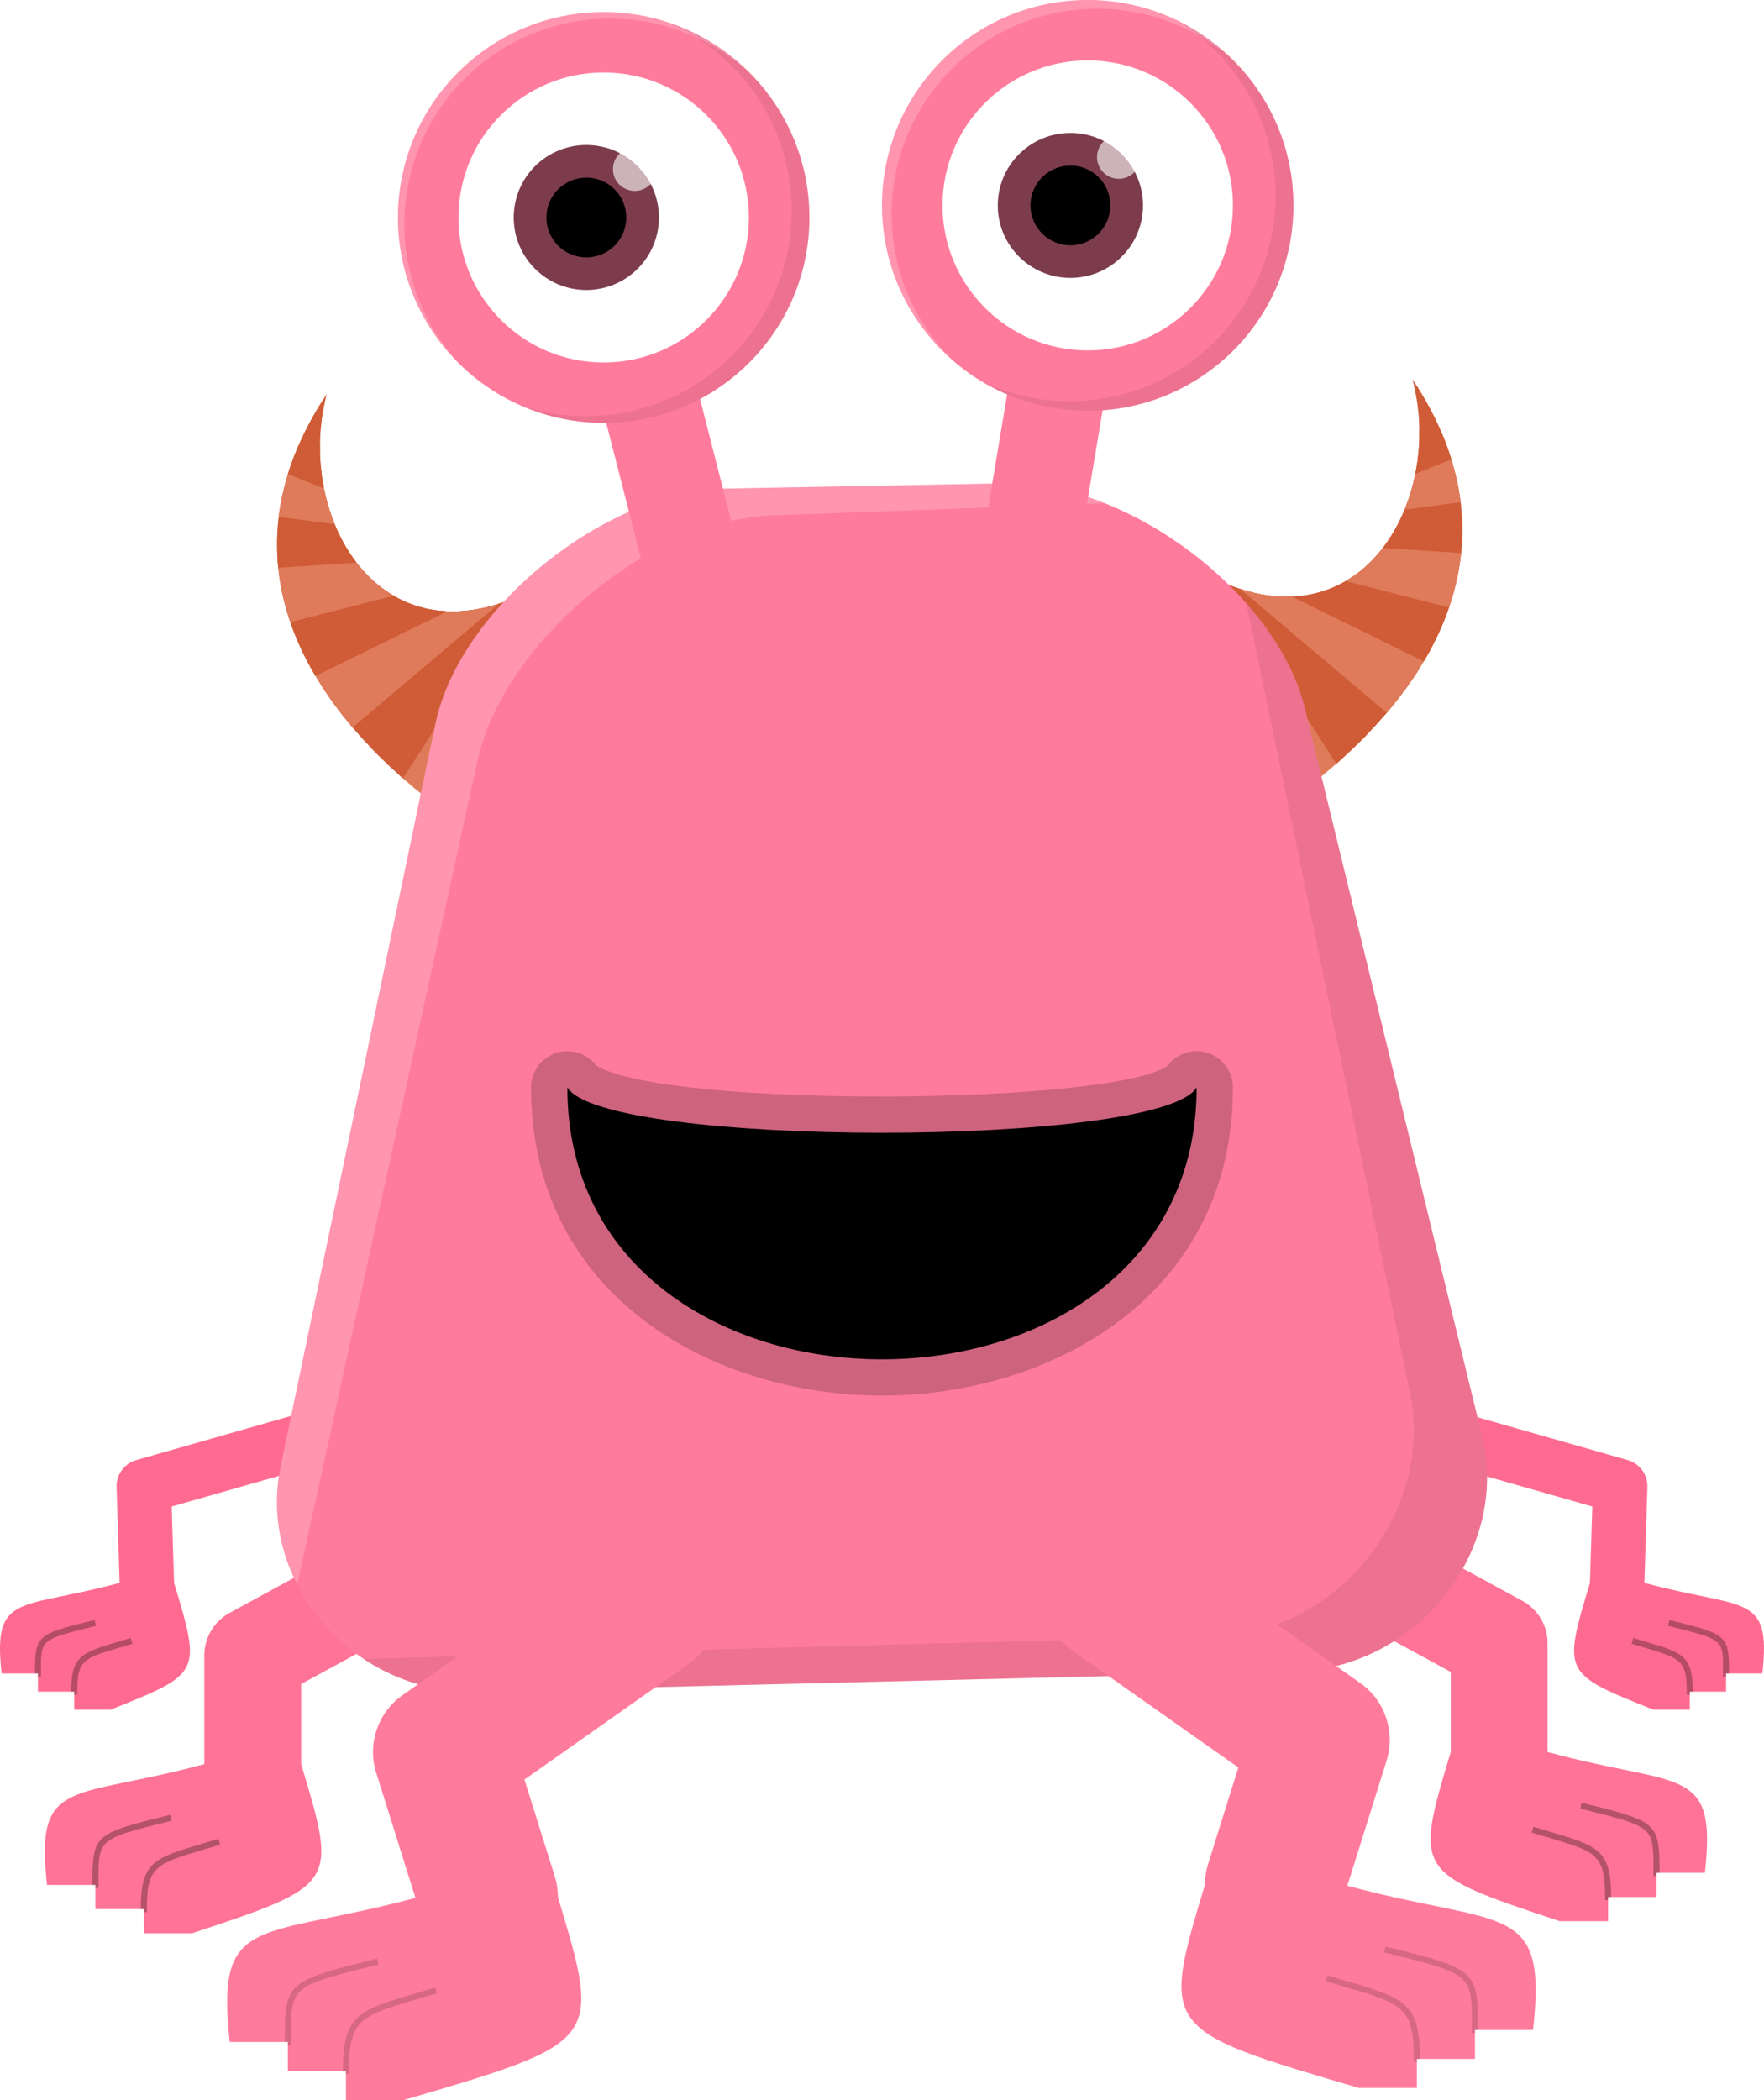 <?xml version="1.0" encoding="iso-8859-1"?>
<!DOCTYPE svg PUBLIC "-//W3C//DTD SVG 1.1//EN" "http://www.w3.org/Graphics/SVG/1.1/DTD/svg11.dtd">
<svg version="1.1" id="buildings_1" xmlns="http://www.w3.org/2000/svg" xmlns:xlink="http://www.w3.org/1999/xlink"
	x="0px" y="0px" width="300px" height="357px" viewBox="0 0 300 357"
	 xml:space="preserve">
	<defs>
		<linearGradient id="paint-id-0" x1="86.277" y1="120.444" x2="86.277" y2="120.444">
			offset="0%" style="stop-color:#000000;stop-opacity:0.15686275;"/>
			offset="100%" style="stop-color:#000000;stop-opacity:0.0;"/>
		</linearGradient>
		<linearGradient id="paint-id-1" x1="86.277" y1="120.444" x2="86.277" y2="120.444">
			offset="0%" style="stop-color:#000000;stop-opacity:0.078431375;"/>
			offset="100%" style="stop-color:#000000;stop-opacity:0.0;"/>
		</linearGradient>
		<linearGradient id="paint-id-2" x1="209.524" y1="117.951" x2="209.524" y2="117.951">
			offset="0%" style="stop-color:#000000;stop-opacity:0.15686275;"/>
			offset="100%" style="stop-color:#000000;stop-opacity:0.0;"/>
		</linearGradient>
		<linearGradient id="paint-id-3" x1="209.524" y1="117.951" x2="209.524" y2="117.951">
			offset="0%" style="stop-color:#000000;stop-opacity:0.078431375;"/>
			offset="100%" style="stop-color:#000000;stop-opacity:0.0;"/>
		</linearGradient>
		<linearGradient id="paint-id-4" x1="47.099" y1="252.523" x2="47.099" y2="252.523">
			offset="0%" style="stop-color:#000000;stop-opacity:0.0;"/>
			offset="100%" style="stop-color:#000000;stop-opacity:0.15686275;"/>
		</linearGradient>
		<linearGradient id="paint-id-5" x1="47.099" y1="244.897" x2="47.099" y2="244.897">
			offset="0%" style="stop-color:#ffffff;stop-opacity:0.0;"/>
			offset="100%" style="stop-color:#ffffff;stop-opacity:0.078431375;"/>
		</linearGradient>
		<linearGradient id="paint-id-6" x1="47.099" y1="276.273" x2="47.099" y2="276.273">
			offset="0%" style="stop-color:#000000;stop-opacity:0.0;"/>
			offset="100%" style="stop-color:#000000;stop-opacity:0.15686275;"/>
		</linearGradient>
		<linearGradient id="paint-id-7" x1="47.099" y1="265.797" x2="47.099" y2="265.797">
			offset="0%" style="stop-color:#ffffff;stop-opacity:0.0;"/>
			offset="100%" style="stop-color:#ffffff;stop-opacity:0.078431375;"/>
		</linearGradient>
		<linearGradient id="paint-id-8" x1="47.099" y1="283.73" x2="47.099" y2="283.73">
			offset="0%" style="stop-color:#000000;stop-opacity:0.0;"/>
			offset="100%" style="stop-color:#000000;stop-opacity:0.15686275;"/>
		</linearGradient>
		<linearGradient id="paint-id-9" x1="47.099" y1="269.076" x2="47.099" y2="269.076">
			offset="0%" style="stop-color:#ffffff;stop-opacity:0.0;"/>
			offset="100%" style="stop-color:#ffffff;stop-opacity:0.078431375;"/>
		</linearGradient>
		<linearGradient id="paint-id-10" x1="168.522" y1="133.516" x2="168.522" y2="133.516">
			offset="0%" style="stop-color:#000000;stop-opacity:0.0;"/>
			offset="100%" style="stop-color:#000000;stop-opacity:0.3529412;"/>
		</linearGradient>
		<linearGradient id="paint-id-11" x1="47.099" y1="10.27" x2="47.099" y2="10.27">
			offset="0%" style="stop-color:#000000;stop-opacity:0.078431375;"/>
			offset="100%" style="stop-color:#000000;stop-opacity:0.0;"/>
		</linearGradient>
		<linearGradient id="paint-id-12" x1="127.362" y1="133.516" x2="127.362" y2="133.516">
			offset="0%" style="stop-color:#000000;stop-opacity:0.0;"/>
			offset="100%" style="stop-color:#000000;stop-opacity:0.3529412;"/>
		</linearGradient>
		<linearGradient id="paint-id-13" x1="47.099" y1="12.325" x2="47.099" y2="12.325">
			offset="0%" style="stop-color:#000000;stop-opacity:0.078431375;"/>
			offset="100%" style="stop-color:#000000;stop-opacity:0.0;"/>
		</linearGradient>
	</defs>
	<g>
		<path style="fill-rule:nonzero;fill:#cf5c36;fill-opacity:1;" d="M 91.997 99.418 L 90.75 100.105 L 89.52 100.732 L 88.307 101.3 L 87.111 101.809 L 85.933 102.261 L 84.773 102.656 L 83.631 102.997 L 82.507 103.284 L 81.402 103.518 L 80.316 103.7 L 79.248 103.831 L 78.2 103.913 L 77.171 103.947 L 76.162 103.933 L 75.172 103.873 L 75.028 103.857 L 75.028 103.857 L 77.026 139.026 L 77.026 139.026 L 77.903 139.659 L 80.557 141.469 L 91.997 99.418 Z"/>
		<path style="fill-rule:nonzero;fill:#df7b5a;fill-opacity:1;" d="M 91.227 99.842 L 90.75 100.105 L 89.52 100.732 L 88.307 101.3 L 87.111 101.809 L 85.933 102.261 L 84.773 102.656 L 83.631 102.997 L 82.507 103.284 L 81.402 103.518 L 80.316 103.7 L 79.248 103.831 L 78.2 103.913 L 77.171 103.947 L 76.162 103.933 L 75.172 103.873 L 74.203 103.767 L 73.254 103.618 L 72.325 103.425 L 71.417 103.191 L 70.531 102.915 L 69.665 102.6 L 69.325 102.458 L 69.325 102.458 L 63.049 127.08 L 63.049 127.08 L 63.84 127.911 L 65.943 129.969 L 68.147 131.988 L 70.449 133.968 L 72.845 135.907 L 75.331 137.804 L 77.903 139.659 L 80.557 141.469 L 81.503 137.992 L 90.646 102.125 L 91.227 99.842 Z"/>
		<path style="fill-rule:nonzero;fill:#cf5c36;fill-opacity:1;" d="M 64.96 99.96 L 54.441 116.225 L 54.441 116.225 L 54.987 117.079 L 56.523 119.314 L 58.181 121.516 L 59.955 123.683 L 61.843 125.815 L 63.84 127.911 L 65.943 129.969 L 68.147 131.988 L 68.53 132.317 L 68.53 132.317 L 86.79 104.081 L 88.711 101.11 L 88.307 101.3 L 87.111 101.809 L 85.933 102.261 L 84.773 102.656 L 83.631 102.997 L 82.507 103.284 L 81.402 103.518 L 80.316 103.7 L 79.248 103.831 L 78.2 103.913 L 77.171 103.947 L 76.162 103.933 L 75.172 103.873 L 74.203 103.767 L 73.254 103.618 L 72.325 103.425 L 71.417 103.191 L 70.531 102.915 L 69.665 102.6 L 68.82 102.246 L 67.998 101.855 L 67.197 101.427 L 66.418 100.964 L 65.661 100.467 L 64.96 99.96 Z"/>
		<path style="fill-rule:nonzero;fill:#df7b5a;fill-opacity:1;" d="M 60.894 95.973 L 49.353 105.724 L 49.353 105.724 L 49.672 106.635 L 50.127 107.825 L 50.617 109.007 L 51.141 110.183 L 51.7 111.351 L 52.292 112.512 L 52.917 113.665 L 53.575 114.811 L 54.265 115.949 L 54.987 117.079 L 56.523 119.314 L 58.181 121.516 L 59.953 123.681 L 59.953 123.681 L 82.691 104.47 L 84.881 102.62 L 84.881 102.62 L 84.773 102.656 L 83.631 102.997 L 82.507 103.284 L 81.402 103.518 L 80.316 103.7 L 79.248 103.831 L 78.2 103.913 L 77.171 103.947 L 76.162 103.933 L 75.172 103.873 L 74.203 103.767 L 73.254 103.618 L 72.325 103.425 L 71.417 103.191 L 70.531 102.915 L 69.665 102.6 L 68.82 102.246 L 67.998 101.855 L 67.197 101.427 L 66.418 100.964 L 65.661 100.467 L 64.927 99.937 L 64.216 99.374 L 63.527 98.78 L 62.862 98.157 L 62.22 97.505 L 61.601 96.825 L 61.007 96.118 L 60.894 95.973 Z"/>
		<path style="fill-rule:nonzero;fill:#cf5c36;fill-opacity:1;" d="M 57.394 90.204 L 47.208 95.196 L 47.208 95.196 L 47.235 95.632 L 47.352 96.879 L 47.509 98.12 L 47.706 99.356 L 47.94 100.585 L 48.212 101.808 L 48.522 103.025 L 48.869 104.235 L 49.252 105.438 L 49.672 106.635 L 50.127 107.825 L 50.617 109.007 L 51.141 110.183 L 51.7 111.351 L 52.292 112.512 L 52.917 113.665 L 53.575 114.811 L 53.644 114.925 L 53.644 114.925 L 76.085 103.928 L 76.085 103.928 L 75.172 103.873 L 74.203 103.767 L 73.254 103.618 L 72.325 103.425 L 71.417 103.191 L 70.531 102.915 L 69.665 102.6 L 68.82 102.246 L 67.998 101.855 L 67.197 101.427 L 66.418 100.964 L 65.661 100.467 L 64.927 99.937 L 64.216 99.374 L 63.527 98.78 L 62.862 98.157 L 62.22 97.505 L 61.601 96.825 L 61.007 96.118 L 60.436 95.386 L 59.89 94.629 L 59.368 93.849 L 58.871 93.047 L 58.399 92.224 L 57.951 91.38 L 57.53 90.518 L 57.394 90.204 Z"/>
		<path style="fill-rule:nonzero;fill:#df7b5a;fill-opacity:1;" d="M 55.102 83.098 L 47.871 84.946 L 47.871 84.946 L 47.768 85.459 L 47.554 86.748 L 47.382 88.033 L 47.254 89.312 L 47.167 90.587 L 47.123 91.856 L 47.119 93.12 L 47.157 94.379 L 47.235 95.632 L 47.352 96.879 L 47.509 98.12 L 47.706 99.356 L 47.94 100.585 L 48.212 101.808 L 48.522 103.025 L 48.869 104.235 L 49.252 105.438 L 49.368 105.767 L 49.368 105.767 L 66.942 101.276 L 66.942 101.276 L 66.418 100.964 L 65.661 100.467 L 64.927 99.937 L 64.216 99.374 L 63.527 98.78 L 62.862 98.157 L 62.22 97.505 L 61.601 96.825 L 61.007 96.118 L 60.436 95.386 L 59.89 94.629 L 59.368 93.849 L 58.871 93.047 L 58.399 92.224 L 57.951 91.38 L 57.53 90.518 L 56.763 88.741 L 56.101 86.901 L 55.544 85.007 L 55.102 83.098 Z"/>
		<path style="fill-rule:nonzero;fill:#cf5c36;fill-opacity:1;" d="M 54.409 75.473 L 50.787 75.703 L 50.787 75.703 L 50.523 76.309 L 49.992 77.628 L 49.508 78.944 L 49.069 80.255 L 48.677 81.563 L 48.33 82.866 L 48.027 84.165 L 47.768 85.459 L 47.554 86.748 L 47.382 88.033 L 47.254 89.312 L 47.167 90.587 L 47.123 91.856 L 47.119 93.12 L 47.157 94.379 L 47.235 95.632 L 47.317 96.506 L 47.317 96.506 L 60.649 95.659 L 60.649 95.659 L 60.436 95.386 L 59.89 94.629 L 59.368 93.849 L 58.871 93.047 L 58.399 92.224 L 57.951 91.38 L 57.53 90.518 L 56.763 88.741 L 56.101 86.901 L 55.544 85.007 L 55.095 83.068 L 54.755 81.092 L 54.526 79.089 L 54.41 77.066 L 54.409 75.473 Z"/>
		<path style="fill-rule:nonzero;fill:#df7b5a;fill-opacity:1;" d="M 54.837 68.128 L 54.714 68.318 L 53.894 69.658 L 53.122 70.995 L 52.4 72.328 L 51.726 73.659 L 51.101 74.986 L 50.523 76.309 L 49.992 77.628 L 49.508 78.944 L 49.069 80.255 L 48.677 81.563 L 48.33 82.866 L 48.027 84.165 L 47.768 85.459 L 47.554 86.748 L 47.405 87.86 L 47.405 87.86 L 56.932 89.132 L 56.932 89.132 L 56.763 88.741 L 56.101 86.901 L 55.544 85.007 L 55.095 83.068 L 54.755 81.092 L 54.526 79.089 L 54.41 77.066 L 54.409 75.033 L 54.524 72.999 L 54.757 70.972 L 55.11 68.961 L 55.283 68.188 L 55.283 68.188 L 54.837 68.128 Z"/>
		<path style="fill-rule:nonzero;fill:#cf5c36;fill-opacity:1;" d="M 55.585 66.974 L 54.714 68.318 L 53.894 69.658 L 53.122 70.995 L 52.4 72.328 L 51.726 73.659 L 51.101 74.986 L 50.523 76.309 L 49.992 77.628 L 49.508 78.944 L 49.069 80.255 L 48.968 80.594 L 48.968 80.594 L 55.091 83.049 L 55.091 83.049 L 54.755 81.092 L 54.526 79.089 L 54.41 77.066 L 54.409 75.033 L 54.524 72.999 L 54.757 70.972 L 55.11 68.961 L 55.332 67.964 L 55.585 66.974 Z"/>
		<path style="fill-rule:nonzero;fill:url(#paint-id-0);fill-opacity:1;" d="M 80.557 141.469 C 51.818 122.393 36.472 95.658 55.585 66.974 C 49.865 88.0 65.211 114.735 91.997 99.418 Z"/>
		<path style="fill-rule:nonzero;fill:url(#paint-id-1);fill-opacity:1;" d="M 80.557 141.469 C 51.818 122.393 36.472 95.658 55.585 66.974 C 45.261 79.98 51.818 122.393 86.277 120.444 Z"/>
		<path style="fill-rule:nonzero;fill:#cf5c36;fill-opacity:1;" d="M 203.804 96.925 L 215.244 138.976 L 217.898 137.166 L 218.775 136.533 L 220.772 101.364 L 220.772 101.364 L 220.628 101.38 L 219.639 101.44 L 218.63 101.454 L 217.601 101.421 L 216.552 101.339 L 215.485 101.207 L 214.399 101.025 L 213.293 100.791 L 212.17 100.504 L 211.028 100.164 L 209.868 99.768 L 208.69 99.316 L 207.494 98.807 L 206.281 98.24 L 205.051 97.613 L 203.804 96.925 Z"/>
		<path style="fill-rule:nonzero;fill:#df7b5a;fill-opacity:1;" d="M 204.573 97.349 L 205.155 99.632 L 214.298 135.5 L 215.244 138.976 L 217.898 137.166 L 220.47 135.311 L 222.956 133.414 L 225.352 131.475 L 227.654 129.495 L 229.858 127.476 L 231.96 125.418 L 232.752 124.587 L 226.476 99.965 L 226.136 100.107 L 225.27 100.422 L 224.383 100.698 L 223.475 100.932 L 222.547 101.125 L 221.598 101.274 L 220.628 101.38 L 219.639 101.44 L 218.63 101.454 L 217.601 101.421 L 216.552 101.339 L 215.485 101.207 L 214.399 101.025 L 213.293 100.791 L 212.17 100.504 L 211.028 100.164 L 209.868 99.768 L 208.69 99.316 L 207.494 98.807 L 206.281 98.24 L 205.051 97.613 L 204.573 97.349 Z"/>
		<path style="fill-rule:nonzero;fill:#cf5c36;fill-opacity:1;" d="M 230.841 97.467 L 230.14 97.974 L 229.383 98.472 L 228.604 98.935 L 227.803 99.362 L 226.98 99.754 L 226.136 100.107 L 225.27 100.422 L 224.383 100.698 L 223.475 100.932 L 222.547 101.125 L 221.598 101.274 L 220.628 101.38 L 219.639 101.44 L 218.63 101.454 L 217.601 101.421 L 216.552 101.339 L 215.485 101.207 L 214.399 101.025 L 213.293 100.791 L 212.17 100.504 L 211.028 100.164 L 209.868 99.768 L 208.69 99.316 L 207.494 98.807 L 207.09 98.618 L 209.01 101.588 L 227.271 129.824 L 227.654 129.495 L 229.858 127.476 L 231.96 125.418 L 233.958 123.322 L 235.845 121.19 L 237.62 119.023 L 239.277 116.821 L 240.814 114.586 L 241.359 113.732 L 230.841 97.467 Z"/>
		<path style="fill-rule:nonzero;fill:#df7b5a;fill-opacity:1;" d="M 234.907 93.481 L 234.794 93.625 L 234.199 94.332 L 233.581 95.012 L 232.939 95.664 L 232.274 96.288 L 231.585 96.881 L 230.874 97.444 L 230.14 97.974 L 229.383 98.472 L 228.604 98.935 L 227.803 99.362 L 226.98 99.754 L 226.136 100.107 L 225.27 100.422 L 224.383 100.698 L 223.475 100.932 L 222.547 101.125 L 221.598 101.274 L 220.628 101.38 L 219.639 101.44 L 218.63 101.454 L 217.601 101.421 L 216.552 101.339 L 215.485 101.207 L 214.399 101.025 L 213.293 100.791 L 212.17 100.504 L 211.028 100.164 L 210.92 100.127 L 213.11 101.977 L 235.847 121.188 L 237.62 119.023 L 239.277 116.821 L 240.814 114.586 L 241.536 113.456 L 242.226 112.318 L 242.884 111.173 L 243.509 110.019 L 244.101 108.858 L 244.66 107.69 L 245.184 106.515 L 245.674 105.332 L 246.129 104.142 L 246.448 103.232 L 234.907 93.481 Z"/>
		<path style="fill-rule:nonzero;fill:#cf5c36;fill-opacity:1;" d="M 238.406 87.711 L 238.271 88.025 L 237.849 88.888 L 237.402 89.731 L 236.93 90.554 L 236.433 91.357 L 235.911 92.136 L 235.365 92.893 L 234.794 93.625 L 234.199 94.332 L 233.581 95.012 L 232.939 95.664 L 232.274 96.288 L 231.585 96.881 L 230.874 97.444 L 230.14 97.974 L 229.383 98.472 L 228.604 98.935 L 227.803 99.362 L 226.98 99.754 L 226.136 100.107 L 225.27 100.422 L 224.383 100.698 L 223.475 100.932 L 222.547 101.125 L 221.598 101.274 L 220.628 101.38 L 219.716 101.435 L 219.716 101.435 L 242.157 112.432 L 242.226 112.318 L 242.884 111.173 L 243.509 110.019 L 244.101 108.858 L 244.66 107.69 L 245.184 106.515 L 245.674 105.332 L 246.129 104.142 L 246.548 102.945 L 246.932 101.742 L 247.278 100.532 L 247.588 99.315 L 247.861 98.092 L 248.095 96.863 L 248.291 95.628 L 248.448 94.386 L 248.566 93.139 L 248.593 92.703 L 238.406 87.711 Z"/>
		<path style="fill-rule:nonzero;fill:#df7b5a;fill-opacity:1;" d="M 240.699 80.606 L 240.257 82.514 L 239.7 84.408 L 239.038 86.248 L 238.271 88.025 L 237.849 88.888 L 237.402 89.731 L 236.93 90.554 L 236.433 91.357 L 235.911 92.136 L 235.365 92.893 L 234.794 93.625 L 234.199 94.332 L 233.581 95.012 L 232.939 95.664 L 232.274 96.288 L 231.585 96.881 L 230.874 97.444 L 230.14 97.974 L 229.383 98.472 L 228.858 98.783 L 246.433 103.274 L 246.548 102.945 L 246.932 101.742 L 247.278 100.532 L 247.588 99.315 L 247.861 98.092 L 248.095 96.863 L 248.291 95.628 L 248.448 94.386 L 248.566 93.139 L 248.644 91.886 L 248.681 90.627 L 248.678 89.363 L 248.634 88.094 L 248.547 86.82 L 248.418 85.54 L 248.247 84.255 L 248.032 82.966 L 247.93 82.453 L 240.699 80.606 Z"/>
		<path style="fill-rule:nonzero;fill:#cf5c36;fill-opacity:1;" d="M 241.392 72.98 L 241.391 74.573 L 241.275 76.596 L 241.046 78.599 L 240.706 80.575 L 240.257 82.514 L 239.7 84.408 L 239.038 86.248 L 238.271 88.025 L 237.849 88.888 L 237.402 89.731 L 236.93 90.554 L 236.433 91.357 L 235.911 92.136 L 235.365 92.893 L 235.152 93.166 L 235.152 93.166 L 248.484 94.014 L 248.484 94.014 L 248.566 93.139 L 248.644 91.886 L 248.681 90.627 L 248.678 89.363 L 248.634 88.094 L 248.547 86.82 L 248.418 85.54 L 248.247 84.255 L 248.032 82.966 L 247.774 81.672 L 247.471 80.373 L 247.124 79.07 L 246.731 77.763 L 246.293 76.451 L 245.809 75.136 L 245.278 73.816 L 245.013 73.211 L 241.392 72.98 Z"/>
		<path style="fill-rule:nonzero;fill:#df7b5a;fill-opacity:1;" d="M 240.964 65.636 L 240.518 65.695 L 240.69 66.468 L 241.044 68.479 L 241.277 70.506 L 241.392 72.541 L 241.391 74.573 L 241.275 76.596 L 241.046 78.599 L 240.706 80.575 L 240.257 82.514 L 239.7 84.408 L 239.038 86.248 L 238.869 86.639 L 248.395 85.367 L 248.247 84.255 L 248.032 82.966 L 247.774 81.672 L 247.471 80.373 L 247.124 79.07 L 246.731 77.763 L 246.293 76.451 L 245.809 75.136 L 245.278 73.816 L 244.7 72.493 L 244.074 71.166 L 243.401 69.836 L 242.678 68.502 L 241.907 67.165 L 241.086 65.825 L 240.964 65.636 Z"/>
		<path style="fill-rule:nonzero;fill:#cf5c36;fill-opacity:1;" d="M 240.216 64.482 L 240.468 65.471 L 240.69 66.468 L 241.044 68.479 L 241.277 70.506 L 241.392 72.541 L 241.391 74.573 L 241.275 76.596 L 241.046 78.599 L 240.709 80.557 L 246.833 78.102 L 246.833 78.102 L 246.731 77.763 L 246.293 76.451 L 245.809 75.136 L 245.278 73.816 L 244.7 72.493 L 244.074 71.166 L 243.401 69.836 L 242.678 68.502 L 241.907 67.165 L 241.086 65.825 L 240.216 64.482 Z"/>
		<path style="fill-rule:nonzero;fill:url(#paint-id-2);fill-opacity:1;" d="M 215.244 138.976 C 243.983 119.9 259.329 93.165 240.216 64.482 C 245.936 85.507 230.59 112.242 203.804 96.925 Z"/>
		<path style="fill-rule:nonzero;fill:url(#paint-id-3);fill-opacity:1;" d="M 215.244 138.976 C 243.983 119.9 259.329 93.165 240.216 64.482 C 250.539 77.487 243.983 119.9 209.524 117.951 Z"/>
		<path style="fill-rule:nonzero;fill:#ff6b90;fill-opacity:1;" d="M 53.275 239.813 C 52.854 239.813 52.426 239.871 52.001 239.992 L 23.188 248.209 C 21.148 248.79 19.766 250.681 19.832 252.797 L 20.342 269.086 L 20.342 269.086 C 3.365 273.707 -1.265 270.626 0.278 284.491 L 6.452 284.491 L 6.452 287.572 L 12.627 287.572 L 12.627 290.653 L 18.801 290.653 C 34.236 284.491 34.236 284.491 29.605 269.085 L 29.605 269.085 C 29.605 269.037 29.605 268.989 29.603 268.941 L 29.201 256.107 L 29.201 256.107 L 54.545 248.88 C 57.004 248.179 58.428 245.621 57.725 243.166 C 57.144 241.136 55.29 239.813 53.275 239.813 Z M 246.725 239.813 C 247.146 239.813 247.574 239.871 248 239.992 L 276.812 248.209 C 278.851 248.79 280.234 250.681 280.168 252.797 L 279.658 269.086 L 279.658 269.086 C 296.635 273.707 301.265 270.626 299.722 284.491 L 293.548 284.491 L 293.548 287.572 L 287.373 287.572 L 287.373 290.653 L 281.199 290.653 C 265.764 284.491 265.764 284.491 270.395 269.085 L 270.395 269.085 C 270.395 269.037 270.395 268.989 270.397 268.941 L 270.799 256.107 L 270.799 256.107 L 245.455 248.88 C 242.996 248.179 241.572 245.621 242.275 243.166 C 242.856 241.136 244.71 239.813 246.725 239.813 Z"/>
		<path style="fill-rule:nonzero;fill:url(#paint-id-4);fill-opacity:1;" d="M 57.639 242.896 C 57.155 244.257 56.042 245.372 54.545 245.799 L 29.201 253.026 L 29.201 253.026 L 29.297 256.08 L 29.297 256.08 L 54.545 248.88 C 57.004 248.179 58.428 245.621 57.725 243.166 C 57.699 243.075 57.67 242.985 57.639 242.896 Z M 242.361 242.896 C 242.33 242.985 242.301 243.075 242.275 243.166 C 241.572 245.621 242.996 248.179 245.455 248.88 L 270.703 256.08 L 270.703 256.08 L 270.799 253.026 L 245.455 245.799 C 243.958 245.372 242.845 244.257 242.361 242.896 Z M 19.899 251.854 C 19.845 252.161 19.822 252.476 19.832 252.797 L 20.246 266.031 L 20.246 266.031 C 20.278 266.022 20.31 266.013 20.342 266.005 L 20.342 266.005 L 19.899 251.854 Z M 280.101 251.854 L 279.658 266.005 L 279.658 266.005 C 279.69 266.013 279.722 266.022 279.754 266.031 L 279.754 266.031 L 280.168 252.797 C 280.178 252.476 280.155 252.161 280.101 251.854 Z M 0.052 278.826 C -0.066 280.315 0.019 282.164 0.278 284.491 L 6.452 284.491 L 6.452 281.41 L 0.278 281.41 C 0.174 280.474 0.098 279.615 0.052 278.826 Z M 299.948 278.826 C 299.902 279.615 299.826 280.474 299.722 281.41 L 293.548 281.41 L 293.548 284.491 L 299.722 284.491 C 299.981 282.164 300.066 280.315 299.948 278.826 Z M 6.452 284.491 L 6.452 287.572 L 12.627 287.572 L 12.627 284.491 Z M 287.373 284.491 L 287.373 287.572 L 293.548 287.572 L 293.548 284.491 Z M 32.176 278.928 C 31.466 282.515 27.698 284.02 18.801 287.572 L 12.627 287.572 L 12.627 290.653 L 18.801 290.653 C 29.882 286.229 33.008 284.981 32.176 278.928 Z M 267.824 278.928 C 266.992 284.981 270.118 286.229 281.199 290.653 L 287.373 290.653 L 287.373 287.572 L 281.199 287.572 C 272.302 284.02 268.534 282.515 267.824 278.928 Z"/>
		<path style="fill-rule:nonzero;fill:url(#paint-id-5);fill-opacity:1;" d="M 246.725 239.813 C 244.801 239.813 243.024 241.02 242.361 242.896 L 242.361 242.896 C 242.712 243.882 243.393 244.739 244.311 245.299 L 244.311 245.299 C 244.318 245.273 244.326 245.247 244.333 245.221 C 244.914 243.191 246.768 241.867 248.783 241.867 C 249.204 241.867 249.632 241.925 250.058 242.046 L 278.87 250.263 C 279.152 250.343 279.422 250.449 279.677 250.577 L 279.677 250.577 C 279.11 249.451 278.09 248.573 276.812 248.209 L 248 239.992 C 247.574 239.871 247.146 239.813 246.725 239.813 Z M 279.677 250.577 C 279.677 250.577 279.677 250.577 279.677 250.577 L 279.677 250.577 C 279.677 250.577 279.677 250.577 279.677 250.577 Z M 281.763 269.637 L 281.716 271.14 L 281.716 271.14 C 290.609 273.56 296.114 273.868 299.119 275.604 L 299.119 275.604 C 297.192 272.045 291.944 272.198 281.763 269.637 Z M 53.275 239.813 C 52.854 239.813 52.426 239.871 52.001 239.992 L 23.188 248.209 C 21.458 248.702 20.2 250.138 19.899 251.854 L 19.899 251.854 L 20.342 266.005 L 20.342 266.005 C 20.31 266.013 20.278 266.022 20.246 266.031 L 20.246 266.031 L 20.342 269.086 L 20.342 269.086 C 6.214 272.931 0.637 271.443 0.052 278.826 L 0.052 278.826 C 0.098 279.615 0.174 280.474 0.278 281.41 L 2.077 281.41 C 2.44 273.425 7.943 275.075 22.4 271.14 L 22.4 271.14 L 21.89 254.851 C 21.824 252.735 23.207 250.844 25.246 250.263 L 54.059 242.046 C 54.484 241.925 54.912 241.867 55.333 241.867 C 56.065 241.867 56.775 242.042 57.411 242.361 L 57.411 242.361 C 56.625 240.794 55.009 239.813 53.275 239.813 Z M 270.753 257.561 L 270.397 268.941 C 270.395 268.989 270.395 269.037 270.395 269.085 L 270.395 269.085 C 269.089 273.43 268.151 276.55 267.824 278.928 L 267.824 278.928 C 268.072 280.179 268.692 281.177 269.772 282.097 L 269.772 282.097 C 269.911 279.597 270.932 276.199 272.453 271.139 L 272.453 271.139 C 272.453 271.091 272.454 271.043 272.455 270.995 L 272.857 258.161 L 270.753 257.561 Z"/>
		<path style="fill-rule:nonzero;fill:#fe7396;fill-opacity:1;" d="M 65.613 260.867 C 64.281 260.867 62.931 261.191 61.679 261.872 L 39.041 274.197 C 36.396 275.636 34.75 278.403 34.75 281.41 L 34.75 299.896 C 12.112 306.059 5.938 301.95 7.996 320.437 L 16.228 320.437 L 16.228 324.545 L 24.46 324.545 L 24.46 328.654 L 32.692 328.654 C 57.389 320.437 57.389 320.437 51.215 299.896 L 51.215 286.287 L 51.215 286.287 L 69.563 276.298 C 73.554 274.125 75.025 269.134 72.848 265.151 C 71.353 262.416 68.529 260.867 65.613 260.867 Z M 232.328 258.813 C 233.66 258.813 235.011 259.137 236.263 259.818 L 258.901 272.142 C 261.546 273.582 263.192 276.349 263.192 279.356 L 263.192 297.842 C 285.83 304.005 292.004 299.896 289.946 318.383 L 281.714 318.383 L 281.714 322.491 L 273.482 322.491 L 273.482 326.6 L 265.25 326.6 C 240.553 318.383 240.553 318.383 246.727 297.842 L 246.727 284.233 L 246.727 284.233 L 228.379 274.244 C 224.388 272.071 222.917 267.08 225.094 263.097 C 226.589 260.362 229.413 258.813 232.328 258.813 Z"/>
		<path style="fill-rule:nonzero;fill:url(#paint-id-6);fill-opacity:1;" d="M 224.234 265.485 C 223.578 268.9 225.157 272.49 228.379 274.244 L 246.727 284.233 L 246.727 284.233 L 246.727 281.152 L 246.727 281.152 L 228.379 271.163 C 226.129 269.938 224.679 267.817 224.234 265.485 Z M 73.708 267.539 C 73.262 269.871 71.813 271.992 69.563 273.217 L 51.215 283.206 L 51.215 283.206 L 51.215 286.287 L 51.215 286.287 L 69.563 276.298 C 72.785 274.544 74.364 270.954 73.708 267.539 Z M 290.278 311.275 C 290.223 312.484 290.111 313.82 289.946 315.302 L 281.714 315.302 L 281.714 318.383 L 289.946 318.383 C 290.266 315.509 290.387 313.181 290.278 311.275 Z M 7.664 313.329 C 7.555 315.235 7.676 317.563 7.996 320.437 L 16.228 320.437 L 16.228 317.356 L 7.996 317.356 C 7.831 315.874 7.719 314.538 7.664 313.329 Z M 273.482 319.41 L 273.482 322.491 L 281.714 322.491 L 281.714 319.41 Z M 16.228 321.464 L 16.228 324.545 L 24.46 324.545 L 24.46 321.464 Z M 243.393 310.956 C 242.514 319.035 247.511 320.698 265.25 326.6 L 273.482 326.6 L 273.482 323.518 L 265.25 323.518 C 250.027 318.454 244.188 316.511 243.393 310.956 Z M 54.549 313.01 C 53.754 318.565 47.915 320.508 32.692 325.572 L 24.46 325.572 L 24.46 328.654 L 32.692 328.654 C 50.431 322.752 55.428 321.089 54.549 313.01 Z"/>
		<path style="fill-rule:nonzero;fill:url(#paint-id-7);fill-opacity:1;" d="M 72.378 264.391 C 72.378 264.391 72.378 264.391 72.378 264.391 L 72.378 264.391 C 72.378 264.391 72.378 264.391 72.378 264.391 Z M 232.328 258.813 C 229.413 258.813 226.589 260.362 225.094 263.097 C 224.675 263.865 224.39 264.67 224.234 265.485 L 224.234 265.485 C 224.508 266.921 225.163 268.277 226.152 269.393 L 226.152 269.393 C 226.096 267.962 226.415 266.499 227.152 265.151 C 228.647 262.416 231.471 260.867 234.387 260.867 C 235.719 260.867 237.069 261.191 238.321 261.872 L 260.959 274.197 C 261.222 274.34 261.475 274.496 261.718 274.664 L 261.718 274.664 C 261 273.634 260.044 272.765 258.901 272.142 L 236.263 259.818 C 235.011 259.137 233.66 258.813 232.328 258.813 Z M 265.25 298.387 L 265.25 299.896 C 277.562 303.248 285.005 303.561 288.901 306.124 L 288.901 306.124 C 286.1 301.716 278.908 301.896 265.25 298.387 Z M 288.901 306.124 C 288.901 306.124 288.901 306.124 288.901 306.124 L 288.901 306.124 C 288.901 306.124 288.901 306.124 288.901 306.124 Z M 246.727 285.167 L 246.727 297.842 C 244.988 303.63 243.738 307.786 243.393 310.956 L 243.393 310.956 C 243.617 312.519 244.24 313.796 245.359 314.937 L 245.359 314.937 C 245.278 311.565 246.669 306.937 248.785 299.896 L 248.785 286.287 L 248.785 286.287 L 246.727 285.167 Z M 65.613 260.867 C 64.281 260.867 62.931 261.191 61.679 261.872 L 39.041 274.197 C 36.396 275.636 34.75 278.403 34.75 281.41 L 34.75 299.896 C 15.632 305.101 8.256 302.98 7.664 313.329 L 7.664 313.329 C 7.719 314.538 7.831 315.874 7.996 317.356 L 9.687 317.356 C 9.482 304.757 16.558 307.463 36.808 301.95 L 36.808 283.464 C 36.808 280.457 38.454 277.69 41.099 276.251 L 63.737 263.926 C 64.989 263.245 66.34 262.921 67.671 262.921 C 69.349 262.921 70.997 263.434 72.378 264.391 L 72.378 264.391 C 70.806 262.131 68.247 260.867 65.613 260.867 Z M 246.592 319.079 C 246.592 319.08 246.592 319.08 246.592 319.08 L 246.592 319.08 C 246.592 319.08 246.592 319.08 246.592 319.079 Z"/>
		<path style="fill-rule:nonzero;fill:#000000;fill-opacity:0.157;" d="M 16.088 275.395 L 15.589 275.519 L 12.494 276.306 L 11.231 276.653 L 10.142 276.986 L 9.214 277.318 L 8.433 277.661 L 7.786 278.028 L 7.262 278.431 L 6.848 278.884 L 6.53 279.399 L 6.296 279.987 L 6.133 280.663 L 6.029 281.439 L 5.97 282.327 L 5.938 284.491 L 6.452 284.491 L 6.452 285.004 L 6.967 285.004 L 6.967 284.491 L 6.971 282.577 L 6.998 281.798 L 7.061 281.121 L 7.174 280.533 L 7.352 280.024 L 7.608 279.579 L 7.958 279.188 L 8.415 278.839 L 8.994 278.518 L 9.71 278.213 L 10.577 277.914 L 11.608 277.606 L 12.82 277.279 L 15.838 276.516 L 16.338 276.391 L 16.088 275.395 Z M 283.912 275.395 L 283.662 276.391 L 284.162 276.516 L 287.18 277.279 L 288.392 277.606 L 289.423 277.914 L 290.29 278.213 L 291.006 278.518 L 291.585 278.839 L 292.042 279.188 L 292.392 279.579 L 292.648 280.024 L 292.826 280.533 L 292.939 281.121 L 293.002 281.798 L 293.029 282.577 L 293.033 284.491 L 293.033 285.004 L 293.548 285.004 L 293.548 284.491 L 294.062 284.491 L 294.03 282.327 L 293.971 281.439 L 293.867 280.663 L 293.704 279.987 L 293.47 279.399 L 293.152 278.884 L 292.738 278.431 L 292.214 278.028 L 291.567 277.661 L 290.786 277.318 L 289.858 276.986 L 288.769 276.653 L 287.506 276.306 L 284.411 275.519 L 283.912 275.395 Z M 22.233 278.459 L 21.74 278.607 L 20.235 279.053 L 18.028 279.717 L 17.083 280.025 L 16.237 280.332 L 15.485 280.646 L 14.822 280.979 L 14.245 281.34 L 13.748 281.74 L 13.327 282.19 L 12.977 282.699 L 12.693 283.277 L 12.472 283.935 L 12.307 284.684 L 12.196 285.533 L 12.132 286.492 L 12.112 287.572 L 12.627 287.572 L 12.627 288.085 L 13.141 288.085 L 13.141 287.572 L 13.154 286.622 L 13.197 285.782 L 13.277 285.041 L 13.4 284.391 L 13.572 283.821 L 13.8 283.321 L 14.09 282.882 L 14.448 282.493 L 14.88 282.146 L 15.393 281.83 L 15.994 281.535 L 16.688 281.252 L 18.382 280.681 L 20.526 280.038 L 22.036 279.591 L 22.528 279.443 L 22.233 278.459 Z M 277.767 278.459 L 277.472 279.443 L 277.964 279.591 L 279.474 280.038 L 281.618 280.681 L 283.312 281.252 L 284.006 281.535 L 284.607 281.83 L 285.12 282.146 L 285.552 282.493 L 285.91 282.882 L 286.2 283.321 L 286.428 283.821 L 286.6 284.391 L 286.723 285.041 L 286.803 285.782 L 286.846 286.622 L 286.859 287.572 L 286.859 288.085 L 287.373 288.085 L 287.373 287.572 L 287.888 287.572 L 287.868 286.492 L 287.804 285.533 L 287.693 284.684 L 287.528 283.935 L 287.307 283.277 L 287.023 282.699 L 286.673 282.19 L 286.252 281.74 L 285.755 281.34 L 285.178 280.979 L 284.515 280.646 L 283.763 280.332 L 282.917 280.025 L 281.971 279.717 L 279.765 279.053 L 278.26 278.607 L 277.767 278.459 Z"/>
		<path style="fill-rule:nonzero;fill:#000000;fill-opacity:0.157;" d="M 268.991 306.463 L 268.742 307.459 L 269.241 307.584 L 273.279 308.605 L 274.902 309.045 L 276.287 309.459 L 277.453 309.864 L 278.418 310.276 L 279.202 310.712 L 279.531 310.944 L 279.823 311.187 L 280.078 311.445 L 280.3 311.719 L 280.49 312.011 L 280.652 312.323 L 280.787 312.657 L 280.898 313.016 L 281.057 313.814 L 281.148 314.733 L 281.189 315.79 L 281.199 318.383 L 281.199 318.897 L 281.714 318.897 L 281.714 318.383 L 282.228 318.383 L 282.222 316.871 L 282.191 315.54 L 282.117 314.374 L 281.985 313.356 L 281.776 312.47 L 281.638 312.07 L 281.474 311.698 L 281.282 311.349 L 281.06 311.023 L 280.806 310.718 L 280.518 310.43 L 280.194 310.159 L 279.83 309.901 L 278.98 309.42 L 277.95 308.969 L 276.722 308.532 L 275.279 308.092 L 273.605 307.632 L 269.49 306.588 L 268.991 306.463 Z M 28.951 308.517 L 28.451 308.642 L 24.337 309.687 L 22.663 310.146 L 21.22 310.586 L 19.992 311.023 L 18.962 311.474 L 18.111 311.955 L 17.748 312.213 L 17.424 312.484 L 17.136 312.772 L 16.882 313.078 L 16.66 313.404 L 16.468 313.752 L 16.304 314.125 L 16.166 314.524 L 15.957 315.41 L 15.825 316.428 L 15.751 317.594 L 15.72 318.925 L 15.714 320.437 L 16.228 320.437 L 16.228 320.951 L 16.743 320.951 L 16.743 320.437 L 16.753 317.844 L 16.794 316.787 L 16.885 315.868 L 17.044 315.07 L 17.155 314.711 L 17.29 314.377 L 17.452 314.065 L 17.642 313.773 L 17.864 313.499 L 18.119 313.241 L 18.411 312.998 L 18.74 312.766 L 19.524 312.33 L 20.489 311.918 L 21.655 311.513 L 23.04 311.099 L 24.663 310.659 L 28.701 309.638 L 29.2 309.513 L 28.951 308.517 Z M 260.789 310.554 L 260.493 311.538 L 260.986 311.686 L 262.997 312.282 L 265.867 313.142 L 267.074 313.531 L 268.142 313.911 L 269.077 314.294 L 269.888 314.693 L 270.583 315.122 L 271.17 315.594 L 271.658 316.123 L 272.054 316.72 L 272.367 317.399 L 272.605 318.174 L 272.776 319.058 L 272.888 320.063 L 272.949 321.203 L 272.967 322.491 L 272.967 323.005 L 273.482 323.005 L 273.482 322.491 L 273.996 322.491 L 273.971 321.073 L 273.889 319.814 L 273.746 318.7 L 273.534 317.719 L 273.246 316.856 L 272.878 316.098 L 272.421 315.431 L 271.87 314.842 L 271.218 314.317 L 270.459 313.842 L 269.586 313.405 L 268.593 312.991 L 267.473 312.587 L 266.22 312.179 L 263.289 311.298 L 261.281 310.702 L 260.789 310.554 Z M 37.153 312.609 L 36.661 312.756 L 34.653 313.352 L 31.722 314.233 L 30.469 314.641 L 29.349 315.045 L 28.356 315.459 L 27.483 315.896 L 26.724 316.371 L 26.072 316.896 L 25.521 317.485 L 25.064 318.152 L 24.696 318.91 L 24.408 319.773 L 24.196 320.754 L 24.053 321.868 L 23.971 323.127 L 23.946 324.545 L 24.46 324.545 L 24.46 325.059 L 24.975 325.059 L 24.975 324.545 L 24.993 323.257 L 25.054 322.117 L 25.166 321.112 L 25.337 320.228 L 25.575 319.453 L 25.888 318.774 L 26.284 318.177 L 26.772 317.649 L 27.359 317.176 L 28.054 316.747 L 28.865 316.348 L 29.8 315.965 L 30.868 315.586 L 32.075 315.196 L 34.945 314.336 L 36.956 313.74 L 37.449 313.592 L 37.153 312.609 Z"/>
		<path style="fill-rule:nonzero;fill:#000000;fill-opacity:0.157;" d="M 235.651 330.907 L 235.402 331.903 L 235.901 332.028 L 240.754 333.255 L 242.707 333.785 L 244.375 334.285 L 245.78 334.774 L 246.945 335.272 L 247.444 335.531 L 247.892 335.8 L 248.291 336.08 L 248.644 336.376 L 248.953 336.688 L 249.222 337.02 L 249.454 337.373 L 249.651 337.751 L 249.816 338.156 L 249.952 338.591 L 250.148 339.557 L 250.261 340.67 L 250.314 341.95 L 250.329 345.086 L 250.329 345.6 L 250.843 345.6 L 250.843 345.086 L 251.358 345.086 L 251.351 343.285 L 251.315 341.7 L 251.231 340.311 L 251.076 339.1 L 250.966 338.554 L 250.83 338.045 L 250.667 337.57 L 250.473 337.126 L 250.246 336.712 L 249.983 336.324 L 249.681 335.961 L 249.339 335.618 L 248.953 335.295 L 248.521 334.989 L 248.039 334.697 L 247.507 334.416 L 246.277 333.878 L 244.809 333.357 L 243.084 332.832 L 241.08 332.283 L 236.15 331.031 L 235.651 330.907 Z M 64.143 332.961 L 63.644 333.085 L 58.715 334.337 L 56.71 334.886 L 54.985 335.411 L 53.518 335.933 L 52.287 336.47 L 51.755 336.751 L 51.274 337.043 L 50.841 337.35 L 50.455 337.673 L 50.113 338.015 L 49.811 338.378 L 49.548 338.766 L 49.321 339.18 L 49.127 339.624 L 48.964 340.099 L 48.828 340.608 L 48.718 341.154 L 48.563 342.365 L 48.479 343.754 L 48.443 345.339 L 48.436 347.14 L 48.951 347.14 L 48.951 347.654 L 49.465 347.654 L 49.465 347.14 L 49.481 344.004 L 49.533 342.724 L 49.646 341.611 L 49.842 340.645 L 49.978 340.211 L 50.143 339.806 L 50.34 339.427 L 50.572 339.074 L 50.841 338.742 L 51.151 338.43 L 51.503 338.134 L 51.902 337.854 L 52.35 337.585 L 52.849 337.326 L 54.014 336.828 L 55.419 336.339 L 57.087 335.839 L 59.041 335.309 L 63.893 334.082 L 64.392 333.957 L 64.143 332.961 Z M 225.802 335.82 L 225.506 336.803 L 225.999 336.951 L 228.413 337.667 L 231.862 338.701 L 233.316 339.17 L 234.602 339.628 L 235.73 340.09 L 236.709 340.573 L 237.55 341.093 L 237.921 341.371 L 238.261 341.665 L 238.571 341.975 L 238.853 342.304 L 239.107 342.655 L 239.334 343.028 L 239.537 343.426 L 239.715 343.851 L 240.006 344.79 L 240.215 345.86 L 240.352 347.077 L 240.427 348.457 L 240.45 350.016 L 240.45 350.53 L 240.965 350.53 L 240.965 350.016 L 241.479 350.016 L 241.449 348.327 L 241.354 346.828 L 241.185 345.502 L 240.934 344.334 L 240.776 343.804 L 240.595 343.308 L 240.389 342.842 L 240.158 342.406 L 239.9 341.997 L 239.616 341.613 L 239.303 341.252 L 238.961 340.912 L 238.589 340.591 L 238.185 340.287 L 237.281 339.722 L 236.239 339.201 L 235.053 338.708 L 233.715 338.225 L 232.216 337.738 L 228.704 336.682 L 226.295 335.967 L 225.802 335.82 Z M 73.992 337.874 L 73.499 338.021 L 71.09 338.736 L 67.579 339.792 L 66.079 340.279 L 64.741 340.762 L 63.555 341.255 L 62.514 341.776 L 61.609 342.341 L 61.205 342.645 L 60.833 342.966 L 60.491 343.306 L 60.178 343.667 L 59.894 344.051 L 59.636 344.46 L 59.405 344.896 L 59.2 345.362 L 59.018 345.858 L 58.86 346.389 L 58.61 347.557 L 58.441 348.882 L 58.345 350.381 L 58.315 352.07 L 58.829 352.07 L 58.829 352.584 L 59.344 352.584 L 59.344 352.07 L 59.367 350.511 L 59.442 349.131 L 59.58 347.914 L 59.789 346.844 L 60.079 345.905 L 60.257 345.48 L 60.46 345.082 L 60.688 344.709 L 60.941 344.358 L 61.223 344.029 L 61.533 343.719 L 61.873 343.425 L 62.244 343.147 L 63.085 342.627 L 64.064 342.144 L 65.192 341.682 L 66.478 341.224 L 67.932 340.755 L 71.381 339.721 L 73.795 339.005 L 74.288 338.858 L 73.992 337.874 Z"/>
		<path style="fill-rule:nonzero;fill:#ff7b9c;fill-opacity:1;" d="M 147.32 82.613 L 123.522 83.057 C 102.873 83.442 78.128 103.47 74.032 123.113 L 47.725 249.285 C 43.629 268.928 60.181 288.067 80.827 287.562 L 150.545 285.859 L 220.263 284.156 C 240.91 283.651 256.806 263.643 252.056 244.14 L 221.917 120.406 C 217.167 100.902 191.767 81.784 171.117 82.169 L 147.32 82.613 Z"/>
		<path style="fill-rule:nonzero;fill:#000000;fill-opacity:0.078;" d="M 211.973 102.579 L 239.789 236.767 L 240.12 238.653 L 240.334 240.54 L 240.433 242.422 L 240.42 244.295 L 240.299 246.157 L 240.073 248.003 L 239.744 249.83 L 239.315 251.634 L 238.79 253.41 L 238.172 255.156 L 237.462 256.867 L 236.666 258.539 L 235.785 260.17 L 234.822 261.754 L 233.781 263.289 L 232.664 264.77 L 231.475 266.194 L 230.217 267.557 L 228.892 268.855 L 227.503 270.084 L 226.054 271.241 L 224.548 272.322 L 222.987 273.322 L 221.374 274.239 L 219.713 275.068 L 218.007 275.806 L 216.258 276.449 L 214.47 276.992 L 212.645 277.433 L 210.787 277.768 L 208.899 277.992 L 206.983 278.102 L 61.828 282.004 L 61.828 282.004 L 63.176 282.864 L 64.747 283.752 L 66.369 284.556 L 68.039 285.274 L 69.755 285.9 L 71.512 286.433 L 73.309 286.868 L 75.142 287.202 L 77.008 287.431 L 78.904 287.553 L 80.827 287.562 L 150.545 285.859 L 220.263 284.156 L 222.185 284.052 L 224.075 283.837 L 225.932 283.516 L 227.752 283.091 L 229.533 282.567 L 231.271 281.947 L 232.965 281.234 L 234.609 280.433 L 236.203 279.547 L 237.743 278.579 L 239.226 277.534 L 240.649 276.415 L 242.009 275.226 L 243.303 273.97 L 244.529 272.651 L 245.684 271.272 L 246.764 269.838 L 247.766 268.352 L 248.689 266.818 L 249.528 265.239 L 250.281 263.619 L 250.946 261.962 L 251.518 260.271 L 251.996 258.549 L 252.376 256.802 L 252.655 255.032 L 252.831 253.243 L 252.9 251.438 L 252.861 249.622 L 252.708 247.798 L 252.441 245.969 L 252.056 244.14 L 221.917 120.406 L 221.412 118.579 L 220.791 116.758 L 220.058 114.946 L 219.218 113.147 L 218.275 111.365 L 217.235 109.602 L 216.101 107.862 L 214.88 106.149 L 213.574 104.467 L 212.189 102.818 L 211.973 102.579 Z"/>
		<path style="fill-rule:nonzero;fill:#ffffff;fill-opacity:0.196;" d="M 171.117 82.169 L 147.32 82.613 L 123.522 83.057 L 121.575 83.15 L 119.608 83.354 L 117.627 83.667 L 115.635 84.083 L 113.637 84.6 L 111.638 85.213 L 109.642 85.92 L 107.654 86.716 L 105.678 87.598 L 103.719 88.561 L 101.781 89.604 L 99.869 90.721 L 97.987 91.909 L 96.14 93.165 L 94.333 94.484 L 92.569 95.863 L 90.855 97.299 L 89.193 98.788 L 87.588 100.325 L 86.046 101.908 L 84.571 103.533 L 83.166 105.196 L 81.837 106.893 L 80.589 108.622 L 79.425 110.377 L 78.351 112.155 L 77.37 113.954 L 76.488 115.768 L 75.708 117.595 L 75.036 119.43 L 74.476 121.271 L 74.032 123.113 L 47.725 249.285 L 47.401 251.125 L 47.195 252.958 L 47.104 254.781 L 47.125 256.59 L 47.254 258.383 L 47.49 260.155 L 47.828 261.903 L 48.266 263.624 L 48.801 265.313 L 49.429 266.969 L 50.148 268.586 L 50.548 269.366 L 50.548 269.366 L 81.221 129.271 L 81.692 127.389 L 82.28 125.505 L 82.978 123.625 L 83.784 121.751 L 84.692 119.889 L 85.697 118.041 L 86.795 116.212 L 87.982 114.405 L 89.253 112.623 L 90.604 110.872 L 92.029 109.155 L 93.524 107.475 L 95.085 105.836 L 96.707 104.243 L 98.386 102.698 L 100.116 101.206 L 101.894 99.771 L 103.715 98.396 L 105.574 97.086 L 107.466 95.843 L 109.388 94.672 L 111.335 93.577 L 113.301 92.561 L 115.282 91.629 L 117.275 90.783 L 119.274 90.029 L 121.274 89.369 L 123.271 88.808 L 125.261 88.349 L 127.239 87.996 L 129.201 87.753 L 131.141 87.624 L 187.845 85.54 L 187.098 85.238 L 185.085 84.516 L 183.066 83.883 L 181.048 83.344 L 179.034 82.902 L 177.029 82.559 L 175.039 82.321 L 173.066 82.19 L 171.117 82.169 Z"/>
		<path style="fill-rule:nonzero;fill:#ff7b9c;fill-opacity:1;" d="M 110.27 261.361 C 107.907 261.361 105.521 262.064 103.444 263.527 L 68.457 288.176 C 64.251 291.14 62.442 296.476 63.982 301.38 L 70.654 322.633 L 70.654 322.633 C 43.916 329.824 36.619 325.1 39.072 347.14 L 48.951 347.14 L 48.951 352.07 L 58.829 352.07 L 58.829 357.0 L 68.708 357.0 C 102.29 347.142 102.295 347.14 94.889 322.502 L 94.889 322.502 C 94.89 321.328 94.714 320.134 94.344 318.954 L 89.189 302.535 L 89.189 302.535 L 117.116 282.859 C 122.465 279.091 123.74 271.709 119.965 266.37 C 117.655 263.105 113.991 261.361 110.27 261.361 Z M 189.524 259.307 C 191.887 259.307 194.273 260.01 196.35 261.473 L 231.337 286.122 C 235.544 289.086 237.352 294.422 235.813 299.326 L 229.141 320.579 L 229.141 320.579 C 255.878 327.769 263.176 323.045 260.722 345.086 L 250.843 345.086 L 250.843 350.016 L 240.965 350.016 L 240.965 354.946 L 231.086 354.946 C 197.504 345.088 197.499 345.086 204.905 320.448 L 204.905 320.448 C 204.904 319.274 205.08 318.079 205.451 316.9 L 210.605 300.481 L 182.678 280.805 C 177.329 277.037 176.054 269.655 179.83 264.316 C 182.139 261.051 185.803 259.307 189.524 259.307 Z"/>
		<path style="fill-rule:nonzero;fill:url(#paint-id-8);fill-opacity:1;" d="M 177.76 269.59 L 177.76 269.59 C 177.205 273.807 178.955 278.182 182.678 280.805 L 209.813 299.923 L 210.605 297.399 L 182.678 277.724 C 179.861 275.74 178.174 272.753 177.76 269.59 Z M 122.035 271.644 C 121.62 274.807 119.933 277.794 117.116 279.778 L 89.189 299.454 L 89.189 299.454 L 89.981 301.977 L 89.981 301.977 L 117.116 282.859 C 120.84 280.236 122.589 275.861 122.035 271.644 Z M 236.255 294.248 C 236.166 294.917 236.02 295.585 235.813 296.245 L 229.141 317.498 L 229.141 317.498 C 229.441 317.579 229.738 317.658 230.033 317.735 L 230.033 317.735 L 235.813 299.326 C 236.34 297.646 236.474 295.916 236.255 294.248 Z M 63.54 296.303 L 63.54 296.303 C 63.32 297.971 63.454 299.701 63.982 301.38 L 69.761 319.79 L 69.761 319.79 C 70.056 319.712 70.354 319.633 70.654 319.552 L 70.654 319.552 L 63.982 298.299 C 63.774 297.639 63.628 296.971 63.54 296.303 Z M 261.135 336.832 C 261.075 338.371 260.936 340.087 260.722 342.005 L 250.843 342.005 L 250.843 345.086 L 260.722 345.086 C 261.091 341.774 261.239 339.067 261.135 336.832 Z M 38.66 338.886 L 38.66 338.886 C 38.555 341.121 38.704 343.829 39.072 347.14 L 48.951 347.14 L 48.951 344.059 L 39.072 344.059 C 38.859 342.141 38.719 340.425 38.66 338.886 Z M 240.965 346.935 L 240.965 350.016 L 250.843 350.016 L 250.843 346.935 Z M 48.951 348.989 L 48.951 352.07 L 58.829 352.07 L 58.829 348.989 Z M 201.01 336.015 C 200.092 345.848 206.832 347.826 231.086 354.946 L 240.965 354.946 L 240.965 351.865 L 231.086 351.865 C 209.602 345.558 201.861 343.285 201.01 336.015 Z M 98.784 338.07 C 97.934 345.339 90.192 347.612 68.708 353.919 L 58.829 353.919 L 58.829 357.0 L 68.708 357.0 C 92.962 349.88 99.702 347.902 98.784 338.07 Z"/>
		<path style="fill-rule:nonzero;fill:url(#paint-id-9);fill-opacity:1;" d="M 119.621 265.908 L 119.621 265.908 C 119.621 265.908 119.621 265.908 119.621 265.908 L 119.621 265.908 C 119.621 265.908 119.621 265.908 119.621 265.908 Z M 189.524 259.307 C 185.803 259.307 182.139 261.051 179.83 264.316 C 178.682 265.938 178.002 267.749 177.76 269.59 L 177.76 269.59 C 178.008 271.484 178.712 273.315 179.843 274.905 L 179.843 274.905 C 179.418 272.009 180.063 268.951 181.888 266.37 C 184.197 263.105 187.861 261.361 191.582 261.361 C 193.945 261.361 196.331 262.064 198.408 263.527 L 233.395 288.176 C 233.55 288.286 233.702 288.398 233.851 288.514 L 233.851 288.514 C 233.148 287.614 232.306 286.805 231.337 286.122 L 196.35 261.473 C 194.273 260.01 191.887 259.307 189.524 259.307 Z M 231.639 321.232 L 231.199 322.633 L 231.199 322.633 C 245.931 326.595 254.762 326.94 259.311 330.138 L 259.311 330.138 C 255.882 325.149 247.423 325.235 231.639 321.232 Z M 259.311 330.138 C 259.311 330.138 259.311 330.138 259.311 330.138 L 259.311 330.138 C 259.311 330.138 259.311 330.138 259.311 330.138 Z M 210.45 300.975 L 205.451 316.9 C 205.08 318.079 204.904 319.274 204.905 320.448 L 204.905 320.448 C 202.848 327.291 201.363 332.234 201.01 336.015 L 201.01 336.015 C 201.221 337.819 201.856 339.315 203.02 340.642 L 203.02 340.642 C 202.73 336.588 204.404 331.016 206.963 322.502 L 206.963 322.502 C 206.962 321.328 207.138 320.134 207.509 318.954 L 212.663 302.535 L 210.45 300.975 Z M 110.27 261.361 C 107.907 261.361 105.521 262.064 103.444 263.527 L 68.457 288.176 C 65.691 290.125 63.962 293.1 63.54 296.303 L 63.54 296.303 C 63.628 296.971 63.774 297.639 63.982 298.299 L 70.654 319.552 L 70.654 319.552 C 70.354 319.633 70.056 319.712 69.761 319.79 L 69.761 319.79 L 70.654 322.633 L 70.654 322.633 C 47.934 328.743 39.251 326.25 38.66 338.886 L 38.66 338.886 C 38.719 340.425 38.859 342.141 39.072 344.059 L 40.719 344.059 C 40.082 327.881 48.283 331.257 72.712 324.687 L 72.712 324.687 L 66.04 303.434 C 64.5 298.53 66.309 293.194 70.515 290.23 L 105.502 265.581 C 107.579 264.118 109.965 263.415 112.328 263.415 C 114.936 263.415 117.516 264.272 119.621 265.908 L 119.621 265.908 C 117.301 262.941 113.812 261.361 110.27 261.361 Z M 204.601 345.184 C 204.601 345.184 204.601 345.184 204.601 345.184 L 204.601 345.184 C 204.601 345.184 204.601 345.184 204.601 345.184 Z"/>
		<path style="fill-rule:nonzero;fill:#000000;fill-opacity:0.157;" d="M 16.088 275.395 L 15.589 275.519 L 12.494 276.306 L 11.231 276.653 L 10.142 276.986 L 9.214 277.318 L 8.433 277.661 L 7.786 278.028 L 7.262 278.431 L 6.848 278.884 L 6.53 279.399 L 6.296 279.987 L 6.133 280.663 L 6.029 281.439 L 5.97 282.327 L 5.938 284.491 L 6.452 284.491 L 6.452 285.004 L 6.967 285.004 L 6.967 284.491 L 6.971 282.577 L 6.998 281.798 L 7.061 281.121 L 7.174 280.533 L 7.352 280.024 L 7.608 279.579 L 7.958 279.188 L 8.415 278.839 L 8.994 278.518 L 9.71 278.213 L 10.577 277.914 L 11.608 277.606 L 12.82 277.279 L 15.838 276.516 L 16.338 276.391 L 16.088 275.395 Z M 283.912 275.395 L 283.662 276.391 L 284.162 276.516 L 287.18 277.279 L 288.392 277.606 L 289.423 277.914 L 290.29 278.213 L 291.006 278.518 L 291.585 278.839 L 292.042 279.188 L 292.392 279.579 L 292.648 280.024 L 292.826 280.533 L 292.939 281.121 L 293.002 281.798 L 293.029 282.577 L 293.033 284.491 L 293.033 285.004 L 293.548 285.004 L 293.548 284.491 L 294.062 284.491 L 294.03 282.327 L 293.971 281.439 L 293.867 280.663 L 293.704 279.987 L 293.47 279.399 L 293.152 278.884 L 292.738 278.431 L 292.214 278.028 L 291.567 277.661 L 290.786 277.318 L 289.858 276.986 L 288.769 276.653 L 287.506 276.306 L 284.411 275.519 L 283.912 275.395 Z M 22.233 278.459 L 21.74 278.607 L 20.235 279.053 L 18.028 279.717 L 17.083 280.025 L 16.237 280.332 L 15.485 280.646 L 14.822 280.979 L 14.245 281.34 L 13.748 281.74 L 13.327 282.19 L 12.977 282.699 L 12.693 283.277 L 12.472 283.935 L 12.307 284.684 L 12.196 285.533 L 12.132 286.492 L 12.112 287.572 L 12.627 287.572 L 12.627 288.085 L 13.141 288.085 L 13.141 287.572 L 13.154 286.622 L 13.197 285.782 L 13.277 285.041 L 13.4 284.391 L 13.572 283.821 L 13.8 283.321 L 14.09 282.882 L 14.448 282.493 L 14.88 282.146 L 15.393 281.83 L 15.994 281.535 L 16.688 281.252 L 18.382 280.681 L 20.526 280.038 L 22.036 279.591 L 22.528 279.443 L 22.233 278.459 Z M 277.767 278.459 L 277.472 279.443 L 277.964 279.591 L 279.474 280.038 L 281.618 280.681 L 283.312 281.252 L 284.006 281.535 L 284.607 281.83 L 285.12 282.146 L 285.552 282.493 L 285.91 282.882 L 286.2 283.321 L 286.428 283.821 L 286.6 284.391 L 286.723 285.041 L 286.803 285.782 L 286.846 286.622 L 286.859 287.572 L 286.859 288.085 L 287.373 288.085 L 287.373 287.572 L 287.888 287.572 L 287.868 286.492 L 287.804 285.533 L 287.693 284.684 L 287.528 283.935 L 287.307 283.277 L 287.023 282.699 L 286.673 282.19 L 286.252 281.74 L 285.755 281.34 L 285.178 280.979 L 284.515 280.646 L 283.763 280.332 L 282.917 280.025 L 281.971 279.717 L 279.765 279.053 L 278.26 278.607 L 277.767 278.459 Z"/>
		<path style="fill-rule:nonzero;fill:#000000;fill-opacity:0.157;" d="M 268.991 306.463 L 268.742 307.459 L 269.241 307.584 L 273.279 308.605 L 274.902 309.045 L 276.287 309.459 L 277.453 309.864 L 278.418 310.276 L 279.202 310.712 L 279.531 310.944 L 279.823 311.187 L 280.078 311.445 L 280.3 311.719 L 280.49 312.011 L 280.652 312.323 L 280.787 312.657 L 280.898 313.016 L 281.057 313.814 L 281.148 314.733 L 281.189 315.79 L 281.199 318.383 L 281.199 318.897 L 281.714 318.897 L 281.714 318.383 L 282.228 318.383 L 282.222 316.871 L 282.191 315.54 L 282.117 314.374 L 281.985 313.356 L 281.776 312.47 L 281.638 312.07 L 281.474 311.698 L 281.282 311.349 L 281.06 311.023 L 280.806 310.718 L 280.518 310.43 L 280.194 310.159 L 279.83 309.901 L 278.98 309.42 L 277.95 308.969 L 276.722 308.532 L 275.279 308.092 L 273.605 307.632 L 269.49 306.588 L 268.991 306.463 Z M 28.951 308.517 L 28.451 308.642 L 24.337 309.687 L 22.663 310.146 L 21.22 310.586 L 19.992 311.023 L 18.962 311.474 L 18.111 311.955 L 17.748 312.213 L 17.424 312.484 L 17.136 312.772 L 16.882 313.078 L 16.66 313.404 L 16.468 313.752 L 16.304 314.125 L 16.166 314.524 L 15.957 315.41 L 15.825 316.428 L 15.751 317.594 L 15.72 318.925 L 15.714 320.437 L 16.228 320.437 L 16.228 320.951 L 16.743 320.951 L 16.743 320.437 L 16.753 317.844 L 16.794 316.787 L 16.885 315.868 L 17.044 315.07 L 17.155 314.711 L 17.29 314.377 L 17.452 314.065 L 17.642 313.773 L 17.864 313.499 L 18.119 313.241 L 18.411 312.998 L 18.74 312.766 L 19.524 312.33 L 20.489 311.918 L 21.655 311.513 L 23.04 311.099 L 24.663 310.659 L 28.701 309.638 L 29.2 309.513 L 28.951 308.517 Z M 260.789 310.554 L 260.493 311.538 L 260.986 311.686 L 262.997 312.282 L 265.867 313.142 L 267.074 313.531 L 268.142 313.911 L 269.077 314.294 L 269.888 314.693 L 270.583 315.122 L 271.17 315.594 L 271.658 316.123 L 272.054 316.72 L 272.367 317.399 L 272.605 318.174 L 272.776 319.058 L 272.888 320.063 L 272.949 321.203 L 272.967 322.491 L 272.967 323.005 L 273.482 323.005 L 273.482 322.491 L 273.996 322.491 L 273.971 321.073 L 273.889 319.814 L 273.746 318.7 L 273.534 317.719 L 273.246 316.856 L 272.878 316.098 L 272.421 315.431 L 271.87 314.842 L 271.218 314.317 L 270.459 313.842 L 269.586 313.405 L 268.593 312.991 L 267.473 312.587 L 266.22 312.179 L 263.289 311.298 L 261.281 310.702 L 260.789 310.554 Z M 37.153 312.609 L 36.661 312.756 L 34.653 313.352 L 31.722 314.233 L 30.469 314.641 L 29.349 315.045 L 28.356 315.459 L 27.483 315.896 L 26.724 316.371 L 26.072 316.896 L 25.521 317.485 L 25.064 318.152 L 24.696 318.91 L 24.408 319.773 L 24.196 320.754 L 24.053 321.868 L 23.971 323.127 L 23.946 324.545 L 24.46 324.545 L 24.46 325.059 L 24.975 325.059 L 24.975 324.545 L 24.993 323.257 L 25.054 322.117 L 25.166 321.112 L 25.337 320.228 L 25.575 319.453 L 25.888 318.774 L 26.284 318.177 L 26.772 317.649 L 27.359 317.176 L 28.054 316.747 L 28.865 316.348 L 29.8 315.965 L 30.868 315.586 L 32.075 315.196 L 34.945 314.336 L 36.956 313.74 L 37.449 313.592 L 37.153 312.609 Z"/>
		<path style="fill-rule:nonzero;fill:#000000;fill-opacity:0.157;" d="M 235.651 330.907 L 235.402 331.903 L 235.901 332.028 L 240.754 333.255 L 242.707 333.785 L 244.375 334.285 L 245.78 334.774 L 246.945 335.272 L 247.444 335.531 L 247.892 335.8 L 248.291 336.08 L 248.644 336.376 L 248.953 336.688 L 249.222 337.02 L 249.454 337.373 L 249.651 337.751 L 249.816 338.156 L 249.952 338.591 L 250.148 339.557 L 250.261 340.67 L 250.314 341.95 L 250.329 345.086 L 250.329 345.6 L 250.843 345.6 L 250.843 345.086 L 251.358 345.086 L 251.351 343.285 L 251.315 341.7 L 251.231 340.311 L 251.076 339.1 L 250.966 338.554 L 250.83 338.045 L 250.667 337.57 L 250.473 337.126 L 250.246 336.712 L 249.983 336.324 L 249.681 335.961 L 249.339 335.618 L 248.953 335.295 L 248.521 334.989 L 248.039 334.697 L 247.507 334.416 L 246.277 333.878 L 244.809 333.357 L 243.084 332.832 L 241.08 332.283 L 236.15 331.031 L 235.651 330.907 Z M 64.143 332.961 L 63.644 333.085 L 58.715 334.337 L 56.71 334.886 L 54.985 335.411 L 53.518 335.933 L 52.287 336.47 L 51.755 336.751 L 51.274 337.043 L 50.841 337.35 L 50.455 337.673 L 50.113 338.015 L 49.811 338.378 L 49.548 338.766 L 49.321 339.18 L 49.127 339.624 L 48.964 340.099 L 48.828 340.608 L 48.718 341.154 L 48.563 342.365 L 48.479 343.754 L 48.443 345.339 L 48.436 347.14 L 48.951 347.14 L 48.951 347.654 L 49.465 347.654 L 49.465 347.14 L 49.481 344.004 L 49.533 342.724 L 49.646 341.611 L 49.842 340.645 L 49.978 340.211 L 50.143 339.806 L 50.34 339.427 L 50.572 339.074 L 50.841 338.742 L 51.151 338.43 L 51.503 338.134 L 51.902 337.854 L 52.35 337.585 L 52.849 337.326 L 54.014 336.828 L 55.419 336.339 L 57.087 335.839 L 59.041 335.309 L 63.893 334.082 L 64.392 333.957 L 64.143 332.961 Z M 225.802 335.82 L 225.506 336.803 L 225.999 336.951 L 228.413 337.667 L 231.862 338.701 L 233.316 339.17 L 234.602 339.628 L 235.73 340.09 L 236.709 340.573 L 237.55 341.093 L 237.921 341.371 L 238.261 341.665 L 238.571 341.975 L 238.853 342.304 L 239.107 342.655 L 239.334 343.028 L 239.537 343.426 L 239.715 343.851 L 240.006 344.79 L 240.215 345.86 L 240.352 347.077 L 240.427 348.457 L 240.45 350.016 L 240.45 350.53 L 240.965 350.53 L 240.965 350.016 L 241.479 350.016 L 241.449 348.327 L 241.354 346.828 L 241.185 345.502 L 240.934 344.334 L 240.776 343.804 L 240.595 343.308 L 240.389 342.842 L 240.158 342.406 L 239.9 341.997 L 239.616 341.613 L 239.303 341.252 L 238.961 340.912 L 238.589 340.591 L 238.185 340.287 L 237.281 339.722 L 236.239 339.201 L 235.053 338.708 L 233.715 338.225 L 232.216 337.738 L 228.704 336.682 L 226.295 335.967 L 225.802 335.82 Z M 73.992 337.874 L 73.499 338.021 L 71.09 338.736 L 67.579 339.792 L 66.079 340.279 L 64.741 340.762 L 63.555 341.255 L 62.514 341.776 L 61.609 342.341 L 61.205 342.645 L 60.833 342.966 L 60.491 343.306 L 60.178 343.667 L 59.894 344.051 L 59.636 344.46 L 59.405 344.896 L 59.2 345.362 L 59.018 345.858 L 58.86 346.389 L 58.61 347.557 L 58.441 348.882 L 58.345 350.381 L 58.315 352.07 L 58.829 352.07 L 58.829 352.584 L 59.344 352.584 L 59.344 352.07 L 59.367 350.511 L 59.442 349.131 L 59.58 347.914 L 59.789 346.844 L 60.079 345.905 L 60.257 345.48 L 60.46 345.082 L 60.688 344.709 L 60.941 344.358 L 61.223 344.029 L 61.533 343.719 L 61.873 343.425 L 62.244 343.147 L 63.085 342.627 L 64.064 342.144 L 65.192 341.682 L 66.478 341.224 L 67.932 340.755 L 71.381 339.721 L 73.795 339.005 L 74.288 338.858 L 73.992 337.874 Z"/>
		<path style="fill-rule:nonzero;fill:#ff7b9c;fill-opacity:1;" d="M 160.402 132.165 L 160.402 132.165 L 176.866 33.569 L 178.22 25.464 L 194.46 28.166 L 193.107 36.27 L 176.642 134.866 L 175.289 142.971 L 159.049 140.269 Z"/>
		<path style="fill-rule:nonzero;fill:url(#paint-id-10);fill-opacity:1;" d="M 173.618 134.363 L 173.618 134.363 L 190.082 35.767 L 190.336 34.247 L 193.381 34.754 L 193.127 36.274 L 176.663 134.87 L 176.409 136.389 L 173.364 135.883 Z"/>
		<path style="fill-rule:nonzero;fill:#ff7b9c;fill-opacity:1;" d="M 184.987 4.2632564E-14 C 165.664 4.2632564E-14 150.0 15.634 150.0 34.919 C 150.0 54.205 165.664 69.839 184.987 69.839 C 204.309 69.839 219.973 54.205 219.973 34.919 C 219.973 15.634 204.309 4.2632564E-14 184.987 4.2632564E-14 Z"/>
		<path style="fill-rule:nonzero;fill:#000000;fill-opacity:0.078;" d="M 199.943 3.345 L 200.872 3.923 L 201.796 4.538 L 202.699 5.183 L 203.58 5.854 L 204.439 6.553 L 205.276 7.277 L 206.088 8.028 L 206.877 8.803 L 207.64 9.603 L 208.378 10.427 L 209.091 11.273 L 209.776 12.143 L 210.434 13.034 L 211.065 13.946 L 211.667 14.879 L 212.239 15.832 L 212.782 16.805 L 213.294 17.796 L 213.775 18.805 L 214.225 19.832 L 214.642 20.875 L 215.026 21.935 L 215.377 23.01 L 215.693 24.1 L 215.975 25.205 L 216.221 26.323 L 216.431 27.455 L 216.604 28.599 L 216.74 29.754 L 216.837 30.921 L 216.896 32.099 L 216.916 33.286 L 216.905 34.187 L 216.871 35.083 L 216.814 35.973 L 216.736 36.856 L 216.635 37.734 L 216.513 38.604 L 216.37 39.467 L 216.206 40.324 L 216.02 41.172 L 215.815 42.013 L 215.589 42.846 L 215.343 43.67 L 215.078 44.486 L 214.793 45.293 L 214.49 46.09 L 214.167 46.878 L 213.826 47.657 L 213.466 48.425 L 213.089 49.183 L 212.694 49.931 L 212.281 50.668 L 211.851 51.393 L 211.405 52.107 L 210.941 52.81 L 210.461 53.501 L 209.966 54.179 L 209.454 54.845 L 208.927 55.498 L 208.385 56.138 L 207.827 56.765 L 207.255 57.378 L 206.669 57.978 L 206.068 58.563 L 205.454 59.134 L 204.826 59.69 L 204.184 60.232 L 203.53 60.758 L 202.863 61.268 L 202.183 61.763 L 201.491 62.242 L 200.787 62.704 L 200.072 63.15 L 199.345 63.579 L 198.606 63.991 L 197.857 64.385 L 197.098 64.762 L 196.328 65.121 L 195.548 65.461 L 194.758 65.783 L 193.959 66.087 L 193.151 66.371 L 192.334 66.636 L 191.508 66.881 L 190.673 67.106 L 189.831 67.311 L 188.981 67.496 L 188.123 67.66 L 187.258 67.803 L 186.386 67.925 L 185.507 68.025 L 184.622 68.104 L 183.73 68.16 L 182.833 68.194 L 181.93 68.206 L 180.931 68.192 L 179.939 68.15 L 178.954 68.081 L 177.977 67.985 L 177.008 67.863 L 176.048 67.714 L 175.096 67.54 L 174.154 67.34 L 173.221 67.115 L 172.298 66.865 L 171.385 66.592 L 170.483 66.294 L 169.592 65.972 L 168.712 65.628 L 167.844 65.26 L 167.002 64.876 L 167.002 64.876 L 167.141 64.958 L 167.839 65.362 L 168.108 65.512 L 168.108 65.512 L 168.9 65.935 L 169.025 66.001 L 169.951 66.457 L 170.207 66.576 L 170.927 66.902 L 170.927 66.902 L 171.201 67.022 L 172.163 67.419 L 172.191 67.429 L 173.142 67.785 L 173.429 67.886 L 173.429 67.886 L 174.189 68.141 L 174.453 68.227 L 175.457 68.527 L 175.624 68.572 L 175.624 68.572 L 176.486 68.799 L 176.794 68.874 L 177.613 69.059 L 177.613 69.059 L 177.847 69.11 L 178.889 69.309 L 179.133 69.35 L 179.966 69.48 L 180.285 69.524 L 181.201 69.635 L 181.201 69.635 L 181.364 69.653 L 182.441 69.746 L 182.734 69.765 L 182.734 69.765 L 183.567 69.808 L 183.567 69.808 L 183.884 69.82 L 183.884 69.82 L 184.987 69.839 L 185.89 69.827 L 186.787 69.793 L 187.678 69.737 L 188.564 69.659 L 189.442 69.558 L 190.315 69.437 L 191.18 69.293 L 192.037 69.129 L 192.888 68.945 L 193.73 68.74 L 194.564 68.514 L 195.39 68.269 L 196.208 68.004 L 197.016 67.72 L 197.815 67.417 L 198.605 67.095 L 199.385 66.754 L 200.155 66.395 L 200.914 66.019 L 201.663 65.624 L 202.401 65.212 L 203.128 64.783 L 203.844 64.338 L 204.548 63.875 L 205.24 63.396 L 205.919 62.902 L 206.587 62.391 L 207.241 61.865 L 207.883 61.324 L 208.511 60.767 L 209.125 60.197 L 209.726 59.611 L 210.312 59.012 L 210.884 58.398 L 211.441 57.772 L 211.984 57.131 L 212.511 56.478 L 213.022 55.812 L 213.518 55.134 L 213.998 54.443 L 214.461 53.741 L 214.908 53.026 L 215.338 52.301 L 215.75 51.564 L 216.146 50.817 L 216.523 50.058 L 216.882 49.29 L 217.224 48.512 L 217.546 47.724 L 217.85 46.926 L 218.135 46.119 L 218.4 45.303 L 218.646 44.479 L 218.872 43.646 L 219.077 42.806 L 219.262 41.957 L 219.427 41.101 L 219.57 40.237 L 219.692 39.367 L 219.792 38.49 L 219.871 37.606 L 219.927 36.716 L 219.962 35.821 L 219.973 34.919 L 219.952 33.76 L 219.94 33.452 L 219.885 32.454 L 219.875 32.29 L 219.771 31.162 L 219.738 30.875 L 219.619 29.953 L 219.586 29.715 L 219.403 28.615 L 219.356 28.37 L 219.173 27.474 L 219.114 27.202 L 218.854 26.129 L 218.807 25.954 L 218.551 25.041 L 218.467 24.76 L 218.131 23.71 L 218.118 23.671 L 217.758 22.671 L 217.653 22.396 L 217.292 21.494 L 217.24 21.368 L 216.8 20.374 L 216.682 20.12 L 216.288 19.308 L 216.19 19.111 L 215.686 18.16 L 215.563 17.941 L 215.122 17.175 L 214.988 16.947 L 214.42 16.036 L 214.314 15.874 L 213.805 15.118 L 213.642 14.883 L 213.01 14.01 L 212.963 13.95 L 212.343 13.153 L 212.161 12.927 L 211.533 12.176 L 211.463 12.092 L 210.746 11.292 L 210.555 11.087 L 210.555 11.087 L 209.932 10.439 L 209.787 10.29 L 209.021 9.545 L 208.833 9.371 L 208.183 8.781 L 208.183 8.781 L 207.991 8.611 L 207.174 7.92 L 207.015 7.792 L 206.306 7.233 L 206.083 7.062 L 206.083 7.062 L 205.214 6.425 L 205.127 6.365 L 204.313 5.81 L 204.07 5.65 L 204.07 5.65 L 203.217 5.111 L 203.147 5.067 L 203.147 5.067 L 202.213 4.521 L 202.213 4.521 L 201.963 4.382 L 201.963 4.382 L 201.156 3.948 L 200.983 3.856 L 200.014 3.378 L 199.943 3.345 Z"/>
		<path style="fill-rule:nonzero;fill:#ffffff;fill-opacity:0.196;" d="M 184.987 4.2632564E-14 L 184.083 0.011 L 183.186 0.045 L 182.295 0.102 L 181.409 0.18 L 180.53 0.281 L 179.658 0.402 L 178.793 0.545 L 177.935 0.709 L 177.085 0.894 L 176.243 1.099 L 175.409 1.325 L 174.583 1.57 L 173.765 1.835 L 172.957 2.119 L 172.158 2.422 L 171.368 2.744 L 170.588 3.085 L 169.818 3.443 L 169.059 3.82 L 168.31 4.215 L 167.572 4.626 L 166.845 5.055 L 166.129 5.501 L 165.425 5.964 L 164.733 6.442 L 164.054 6.937 L 163.386 7.448 L 162.732 7.974 L 162.09 8.515 L 161.462 9.071 L 160.848 9.642 L 160.247 10.228 L 159.661 10.827 L 159.089 11.44 L 158.532 12.067 L 157.989 12.707 L 157.462 13.361 L 156.951 14.027 L 156.455 14.705 L 155.975 15.396 L 155.512 16.098 L 155.065 16.812 L 154.635 17.538 L 154.223 18.275 L 153.827 19.022 L 153.45 19.78 L 153.091 20.549 L 152.749 21.327 L 152.427 22.115 L 152.123 22.913 L 151.838 23.72 L 151.573 24.535 L 151.327 25.36 L 151.101 26.193 L 150.896 27.033 L 150.711 27.882 L 150.546 28.738 L 150.403 29.602 L 150.281 30.472 L 150.181 31.349 L 150.102 32.233 L 150.046 33.122 L 150.011 34.018 L 150.0 34.919 L 150.013 35.867 L 150.025 36.18 L 150.051 36.809 L 150.075 37.178 L 150.114 37.744 L 150.149 38.134 L 150.202 38.674 L 150.247 39.071 L 150.314 39.599 L 150.369 39.995 L 150.45 40.518 L 150.515 40.909 L 150.61 41.434 L 150.683 41.813 L 150.797 42.351 L 150.875 42.708 L 151.013 43.283 L 151.089 43.593 L 151.288 44.335 L 151.325 44.469 L 151.583 45.336 L 151.668 45.595 L 151.864 46.193 L 151.98 46.52 L 152.167 47.041 L 152.299 47.389 L 152.491 47.88 L 152.636 48.234 L 152.836 48.709 L 152.991 49.063 L 152.991 49.063 L 153.203 49.529 L 153.366 49.878 L 153.591 50.342 L 153.76 50.68 L 154.003 51.149 L 154.172 51.469 L 154.445 51.962 L 154.604 52.246 L 154.949 52.83 L 155.055 53.009 L 155.525 53.761 L 155.65 53.95 L 156.013 54.498 L 156.201 54.769 L 156.52 55.224 L 156.52 55.224 L 156.734 55.516 L 156.734 55.516 L 157.046 55.936 L 157.274 56.234 L 157.589 56.635 L 157.589 56.635 L 157.828 56.932 L 158.151 57.322 L 158.397 57.613 L 158.732 57.997 L 158.732 57.997 L 158.981 58.277 L 159.333 58.66 L 159.581 58.926 L 159.581 58.926 L 159.962 59.32 L 160.196 59.559 L 160.647 60.001 L 160.827 60.176 L 161.473 60.776 L 161.601 60.89 L 162.134 61.36 L 162.163 61.385 L 161.57 60.792 L 160.982 60.176 L 160.409 59.546 L 159.851 58.902 L 159.309 58.244 L 158.783 57.573 L 158.273 56.889 L 157.78 56.192 L 157.303 55.483 L 156.843 54.762 L 156.401 54.029 L 155.976 53.284 L 155.57 52.528 L 155.181 51.761 L 154.811 50.984 L 154.46 50.196 L 154.127 49.398 L 153.814 48.59 L 153.521 47.772 L 153.248 46.946 L 152.995 46.11 L 152.762 45.266 L 152.55 44.413 L 152.359 43.552 L 152.19 42.684 L 152.042 41.807 L 151.917 40.924 L 151.813 40.034 L 151.732 39.137 L 151.674 38.233 L 151.638 37.324 L 151.627 36.408 L 151.638 35.507 L 151.672 34.611 L 151.729 33.722 L 151.807 32.838 L 151.908 31.961 L 152.03 31.09 L 152.173 30.227 L 152.338 29.371 L 152.523 28.522 L 152.728 27.681 L 152.954 26.849 L 153.2 26.024 L 153.465 25.209 L 153.75 24.402 L 154.053 23.604 L 154.376 22.816 L 154.717 22.038 L 155.077 21.269 L 155.454 20.511 L 155.849 19.764 L 156.262 19.027 L 156.692 18.301 L 157.139 17.587 L 157.602 16.884 L 158.082 16.194 L 158.577 15.515 L 159.089 14.849 L 159.616 14.196 L 160.158 13.556 L 160.716 12.929 L 161.288 12.316 L 161.874 11.716 L 162.475 11.131 L 163.089 10.56 L 163.717 10.004 L 164.359 9.463 L 165.013 8.937 L 165.68 8.426 L 166.36 7.931 L 167.052 7.453 L 167.756 6.99 L 168.471 6.544 L 169.198 6.115 L 169.937 5.703 L 170.686 5.309 L 171.445 4.932 L 172.215 4.574 L 172.995 4.233 L 173.785 3.911 L 174.584 3.608 L 175.392 3.324 L 176.209 3.059 L 177.035 2.814 L 177.87 2.588 L 178.712 2.383 L 179.562 2.198 L 180.42 2.034 L 181.285 1.891 L 182.157 1.769 L 183.036 1.669 L 183.921 1.591 L 184.813 1.534 L 185.71 1.5 L 186.613 1.489 L 187.428 1.498 L 188.239 1.526 L 189.044 1.572 L 189.845 1.636 L 190.64 1.718 L 191.43 1.817 L 192.215 1.934 L 192.994 2.068 L 193.767 2.219 L 194.533 2.387 L 195.293 2.572 L 196.047 2.773 L 196.794 2.99 L 197.534 3.224 L 198.267 3.473 L 198.992 3.737 L 199.71 4.018 L 200.42 4.313 L 201.122 4.623 L 201.815 4.949 L 202.501 5.288 L 203.177 5.643 L 203.845 6.011 L 204.504 6.394 L 205.154 6.79 L 205.794 7.2 L 206.425 7.623 L 207.046 8.06 L 207.657 8.509 L 208.257 8.971 L 208.848 9.446 L 209.401 9.912 L 209.273 9.787 L 209.273 9.787 L 208.979 9.506 L 208.666 9.216 L 208.366 8.943 L 208.047 8.661 L 207.739 8.394 L 207.414 8.12 L 207.1 7.86 L 206.768 7.594 L 206.448 7.341 L 206.109 7.083 L 205.783 6.838 L 205.783 6.838 L 205.438 6.587 L 205.438 6.587 L 205.106 6.35 L 204.755 6.107 L 204.417 5.878 L 204.06 5.643 L 203.717 5.422 L 203.353 5.195 L 203.005 4.983 L 202.635 4.764 L 202.635 4.764 L 202.282 4.56 L 201.906 4.35 L 201.548 4.154 L 201.165 3.952 L 200.803 3.765 L 200.415 3.573 L 200.415 3.573 L 200.048 3.394 L 200.048 3.394 L 199.655 3.211 L 199.655 3.211 L 199.282 3.04 L 199.282 3.04 L 198.883 2.866 L 198.507 2.704 L 198.103 2.539 L 197.722 2.387 L 197.313 2.231 L 196.929 2.088 L 196.929 2.088 L 196.512 1.942 L 196.126 1.808 L 195.703 1.671 L 195.314 1.547 L 194.887 1.42 L 194.493 1.306 L 194.06 1.188 L 193.665 1.084 L 193.225 0.976 L 193.225 0.976 L 192.829 0.881 L 192.829 0.881 L 192.383 0.784 L 192.383 0.784 L 191.985 0.699 L 191.531 0.613 L 191.133 0.538 L 190.672 0.461 L 190.672 0.461 L 190.274 0.397 L 189.803 0.331 L 189.409 0.277 L 188.925 0.222 L 188.536 0.178 L 188.032 0.133 L 187.658 0.101 L 187.658 0.101 L 187.125 0.067 L 186.773 0.045 L 186.773 0.045 L 186.18 0.022 L 185.883 0.011 L 185.883 0.011 L 184.987 4.2632564E-14 Z"/>
		<path style="fill-rule:nonzero;fill:url(#paint-id-11);fill-opacity:1;" d="M 215.857 34.919 C 215.857 51.936 202.036 65.731 184.987 65.731 C 167.937 65.731 154.116 51.936 154.116 34.919 C 154.116 17.903 167.937 4.108 184.987 4.108 C 202.036 4.108 215.857 17.903 215.857 34.919 Z"/>
		<path style="fill-rule:nonzero;fill:#ff7b9c;fill-opacity:1;" d="M 119.385 135.548 L 119.385 135.548 L 94.689 39.006 L 92.653 31.045 L 108.605 26.98 L 110.642 34.941 L 135.338 131.483 L 137.374 139.444 L 121.422 143.509 Z"/>
		<path style="fill-rule:nonzero;fill:url(#paint-id-12);fill-opacity:1;" d="M 132.367 132.24 L 132.367 132.24 L 107.67 35.698 L 107.289 34.205 L 110.28 33.443 L 110.662 34.936 L 135.358 131.478 L 135.74 132.971 L 132.749 133.733 Z"/>
		<path style="fill-rule:nonzero;fill:#ff7b9c;fill-opacity:1;" d="M 102.665 2.054 C 83.343 2.054 67.679 17.688 67.679 36.974 C 67.679 56.259 83.343 71.893 102.665 71.893 C 121.988 71.893 137.652 56.259 137.652 36.974 C 137.652 17.688 121.988 2.054 102.665 2.054 Z"/>
		<path style="fill-rule:nonzero;fill:#000000;fill-opacity:0.078;" d="M 113.508 3.766 L 114.641 4.279 L 115.773 4.841 L 116.882 5.442 L 117.965 6.082 L 119.024 6.759 L 120.056 7.473 L 121.06 8.222 L 122.037 9.006 L 122.984 9.823 L 123.901 10.673 L 124.787 11.555 L 125.641 12.468 L 126.463 13.411 L 127.25 14.384 L 128.004 15.384 L 128.721 16.412 L 129.402 17.466 L 130.046 18.546 L 130.652 19.651 L 131.218 20.779 L 131.744 21.93 L 132.23 23.103 L 132.673 24.297 L 133.074 25.51 L 133.431 26.744 L 133.743 27.995 L 134.01 29.264 L 134.23 30.549 L 134.403 31.849 L 134.528 33.165 L 134.603 34.493 L 134.628 35.835 L 134.617 36.737 L 134.583 37.632 L 134.526 38.522 L 134.448 39.406 L 134.347 40.283 L 134.225 41.153 L 134.082 42.017 L 133.918 42.873 L 133.732 43.721 L 133.527 44.562 L 133.301 45.395 L 133.055 46.219 L 132.79 47.035 L 132.505 47.842 L 132.202 48.639 L 131.879 49.427 L 131.538 50.206 L 131.178 50.974 L 130.801 51.732 L 130.406 52.48 L 129.993 53.217 L 129.563 53.942 L 129.117 54.656 L 128.653 55.359 L 128.174 56.05 L 127.678 56.728 L 127.166 57.394 L 126.639 58.047 L 126.097 58.687 L 125.539 59.314 L 124.967 59.928 L 124.381 60.527 L 123.78 61.112 L 123.166 61.683 L 122.538 62.239 L 121.896 62.781 L 121.242 63.307 L 120.575 63.817 L 119.895 64.312 L 119.203 64.791 L 118.499 65.253 L 117.784 65.699 L 117.057 66.128 L 116.318 66.54 L 115.569 66.935 L 114.81 67.311 L 114.04 67.67 L 113.26 68.011 L 112.471 68.333 L 111.671 68.636 L 110.863 68.92 L 110.046 69.185 L 109.22 69.43 L 108.386 69.655 L 107.543 69.861 L 106.693 70.045 L 105.835 70.209 L 104.97 70.352 L 104.098 70.474 L 103.219 70.574 L 102.334 70.653 L 101.442 70.709 L 100.545 70.743 L 99.642 70.755 L 98.232 70.727 L 96.837 70.644 L 95.457 70.507 L 94.093 70.318 L 92.746 70.077 L 91.418 69.785 L 90.109 69.443 L 88.838 69.058 L 88.933 69.099 L 89.344 69.27 L 89.728 69.427 L 90.145 69.588 L 90.533 69.735 L 90.956 69.887 L 91.348 70.024 L 91.776 70.166 L 92.172 70.294 L 92.606 70.425 L 92.606 70.425 L 93.004 70.544 L 93.445 70.665 L 93.845 70.773 L 94.292 70.884 L 94.695 70.982 L 95.148 71.082 L 95.148 71.082 L 95.552 71.17 L 96.013 71.26 L 96.417 71.337 L 96.887 71.416 L 97.29 71.483 L 97.29 71.483 L 97.769 71.551 L 97.769 71.551 L 98.169 71.607 L 98.169 71.607 L 98.662 71.664 L 99.056 71.709 L 99.566 71.755 L 99.566 71.755 L 99.949 71.789 L 99.949 71.789 L 100.488 71.824 L 100.849 71.847 L 100.849 71.847 L 101.451 71.87 L 101.451 71.87 L 101.754 71.881 L 101.754 71.881 L 102.665 71.893 L 103.568 71.882 L 104.466 71.848 L 105.357 71.791 L 106.242 71.713 L 107.121 71.612 L 107.993 71.491 L 108.859 71.348 L 109.716 71.184 L 110.567 70.999 L 111.409 70.794 L 112.243 70.568 L 113.069 70.323 L 113.887 70.058 L 114.695 69.774 L 115.494 69.471 L 116.284 69.149 L 117.064 68.808 L 117.833 68.45 L 118.593 68.073 L 119.342 67.678 L 120.08 67.267 L 120.807 66.838 L 121.523 66.392 L 122.227 65.929 L 122.919 65.451 L 123.598 64.956 L 124.266 64.445 L 124.92 63.919 L 125.561 63.378 L 126.189 62.822 L 126.804 62.251 L 127.405 61.665 L 127.991 61.066 L 128.563 60.453 L 129.12 59.826 L 129.663 59.186 L 129.663 59.186 L 130.19 58.532 L 130.701 57.866 L 131.197 57.188 L 131.677 56.497 L 132.14 55.795 L 132.587 55.081 L 133.017 54.355 L 133.429 53.618 L 133.824 52.871 L 134.202 52.113 L 134.561 51.344 L 134.902 50.566 L 135.225 49.778 L 135.529 48.98 L 135.814 48.173 L 136.079 47.358 L 136.325 46.533 L 136.55 45.7 L 136.756 44.86 L 136.941 44.011 L 137.105 43.155 L 137.249 42.291 L 137.371 41.421 L 137.471 40.544 L 137.55 39.66 L 137.606 38.77 L 137.64 37.875 L 137.652 36.974 L 137.625 35.679 L 137.615 35.409 L 137.539 34.163 L 137.52 33.949 L 137.403 32.808 L 137.382 32.622 L 137.206 31.401 L 137.162 31.135 L 136.936 29.912 L 136.921 29.845 L 136.657 28.683 L 136.597 28.438 L 136.283 27.273 L 136.218 27.055 L 135.881 25.982 L 135.835 25.839 L 135.428 24.703 L 135.334 24.456 L 134.883 23.337 L 134.836 23.229 L 134.372 22.198 L 134.372 22.198 L 134.272 21.984 L 133.745 20.925 L 133.633 20.715 L 133.09 19.724 L 133.038 19.63 L 132.423 18.604 L 132.284 18.383 L 131.635 17.39 L 131.547 17.263 L 130.911 16.368 L 130.783 16.192 L 130.066 15.262 L 129.911 15.07 L 129.168 14.177 L 129.133 14.136 L 129.133 14.136 L 128.331 13.246 L 128.155 13.058 L 128.155 13.058 L 127.335 12.214 L 127.204 12.086 L 126.417 11.337 L 126.417 11.337 L 126.272 11.202 L 126.272 11.202 L 125.39 10.424 L 125.196 10.261 L 124.262 9.499 L 124.25 9.49 L 123.295 8.771 L 123.295 8.771 L 123.091 8.622 L 123.091 8.622 L 122.124 7.951 L 121.95 7.836 L 121.95 7.836 L 121.029 7.248 L 121.029 7.248 L 120.881 7.156 L 120.881 7.156 L 119.858 6.557 L 119.63 6.429 L 119.63 6.429 L 118.567 5.862 L 118.497 5.827 L 118.497 5.827 L 117.457 5.322 L 117.457 5.322 L 117.234 5.218 L 117.234 5.218 L 116.145 4.742 L 115.933 4.655 L 114.888 4.246 L 114.754 4.196 L 114.754 4.196 L 113.612 3.8 L 113.612 3.8 L 113.508 3.766 Z"/>
		<path style="fill-rule:nonzero;fill:#ffffff;fill-opacity:0.196;" d="M 102.665 2.054 L 101.762 2.065 L 100.865 2.1 L 99.973 2.156 L 99.088 2.234 L 98.209 2.335 L 97.337 2.456 L 96.472 2.599 L 95.614 2.764 L 94.764 2.948 L 93.922 3.153 L 93.087 3.379 L 92.261 3.624 L 91.444 3.889 L 90.636 4.173 L 89.837 4.476 L 89.047 4.798 L 88.267 5.139 L 87.497 5.498 L 86.738 5.874 L 85.989 6.269 L 85.251 6.681 L 84.524 7.109 L 83.808 7.555 L 83.104 8.018 L 82.412 8.497 L 81.732 8.991 L 81.065 9.502 L 80.411 10.028 L 79.769 10.569 L 79.141 11.126 L 78.527 11.696 L 77.926 12.282 L 77.34 12.881 L 76.768 13.494 L 76.21 14.121 L 75.668 14.762 L 75.141 15.415 L 74.629 16.081 L 74.134 16.759 L 73.654 17.45 L 73.191 18.152 L 72.744 18.867 L 72.314 19.592 L 71.902 20.329 L 71.506 21.076 L 71.129 21.835 L 70.769 22.603 L 70.428 23.381 L 70.106 24.169 L 69.802 24.967 L 69.517 25.774 L 69.252 26.59 L 69.006 27.414 L 68.78 28.247 L 68.575 29.087 L 68.39 29.936 L 68.225 30.792 L 68.082 31.656 L 67.96 32.526 L 67.859 33.403 L 67.781 34.287 L 67.724 35.177 L 67.69 36.072 L 67.679 36.974 L 67.691 37.885 L 67.702 38.188 L 67.726 38.791 L 67.749 39.151 L 67.784 39.691 L 67.818 40.075 L 67.864 40.585 L 67.909 40.98 L 67.967 41.472 L 68.023 41.872 L 68.092 42.352 L 68.159 42.755 L 68.239 43.225 L 68.316 43.629 L 68.407 44.091 L 68.495 44.494 L 68.597 44.949 L 68.695 45.351 L 68.807 45.799 L 68.915 46.198 L 69.038 46.64 L 69.038 46.64 L 69.156 47.037 L 69.289 47.473 L 69.418 47.867 L 69.561 48.297 L 69.699 48.688 L 69.699 48.688 L 69.852 49.112 L 70 49.499 L 70.163 49.917 L 70.32 50.301 L 70.493 50.713 L 70.659 51.092 L 70.842 51.498 L 70.842 51.498 L 71.017 51.873 L 71.209 52.274 L 71.393 52.644 L 71.595 53.039 L 71.788 53.404 L 71.999 53.793 L 72.201 54.153 L 72.421 54.535 L 72.631 54.89 L 72.631 54.89 L 72.86 55.267 L 72.86 55.267 L 73.079 55.616 L 73.317 55.987 L 73.317 55.987 L 73.543 56.33 L 73.791 56.694 L 74.025 57.031 L 74.025 57.031 L 74.281 57.39 L 74.281 57.39 L 74.523 57.721 L 74.523 57.721 L 74.788 58.073 L 74.788 58.073 L 75.037 58.397 L 75.311 58.743 L 75.311 58.743 L 75.568 59.061 L 75.849 59.4 L 76.113 59.711 L 76.404 60.043 L 76.675 60.348 L 76.974 60.673 L 77.251 60.971 L 77.558 61.289 L 77.842 61.579 L 78.158 61.891 L 78.343 62.072 L 78.343 62.072 L 77.819 61.507 L 77.282 60.901 L 76.758 60.283 L 76.249 59.652 L 75.755 59.01 L 75.275 58.356 L 74.81 57.691 L 74.36 57.014 L 73.926 56.327 L 73.507 55.629 L 73.105 54.92 L 72.718 54.202 L 72.348 53.473 L 71.995 52.735 L 71.658 51.987 L 71.339 51.23 L 71.038 50.464 L 70.753 49.69 L 70.487 48.907 L 70.239 48.116 L 70.01 47.317 L 69.799 46.51 L 69.607 45.696 L 69.434 44.874 L 69.281 44.046 L 69.147 43.211 L 69.033 42.369 L 68.939 41.521 L 68.866 40.668 L 68.813 39.808 L 68.781 38.943 L 68.771 38.073 L 68.782 37.172 L 68.816 36.276 L 68.873 35.386 L 68.951 34.503 L 69.052 33.625 L 69.174 32.755 L 69.317 31.892 L 69.482 31.035 L 69.667 30.187 L 69.872 29.346 L 70.098 28.513 L 70.344 27.689 L 70.609 26.873 L 70.894 26.066 L 71.198 25.269 L 71.52 24.481 L 71.861 23.702 L 72.221 22.934 L 72.598 22.176 L 72.993 21.428 L 73.406 20.692 L 73.836 19.966 L 74.283 19.252 L 74.746 18.549 L 75.226 17.858 L 75.721 17.18 L 76.233 16.514 L 76.76 15.861 L 77.302 15.221 L 77.86 14.594 L 78.432 13.981 L 79.018 13.381 L 79.619 12.796 L 80.233 12.225 L 80.861 11.669 L 81.503 11.127 L 82.157 10.601 L 82.824 10.091 L 83.504 9.596 L 84.196 9.117 L 84.9 8.655 L 85.615 8.209 L 86.342 7.78 L 87.081 7.368 L 87.83 6.974 L 88.589 6.597 L 89.359 6.238 L 90.139 5.898 L 90.929 5.576 L 91.728 5.272 L 92.536 4.988 L 93.353 4.723 L 94.179 4.478 L 95.014 4.253 L 95.856 4.048 L 96.706 3.863 L 97.564 3.699 L 98.429 3.556 L 99.301 3.434 L 100.18 3.334 L 101.065 3.255 L 101.957 3.199 L 102.854 3.165 L 103.757 3.153 L 104.639 3.164 L 105.516 3.197 L 106.387 3.251 L 107.253 3.326 L 108.112 3.421 L 108.965 3.538 L 109.811 3.674 L 110.65 3.831 L 111.482 4.007 L 112.307 4.204 L 113.124 4.419 L 113.933 4.653 L 114.733 4.906 L 115.526 5.178 L 116.309 5.468 L 117.084 5.776 L 117.85 6.102 L 118.606 6.445 L 119.352 6.806 L 120.088 7.183 L 120.815 7.578 L 121.53 7.988 L 122.235 8.415 L 122.929 8.858 L 123.611 9.317 L 124.283 9.791 L 124.942 10.28 L 125.589 10.785 L 126.224 11.304 L 126.847 11.837 L 127.456 12.385 L 128.042 12.936 L 128.022 12.915 L 127.666 12.549 L 127.426 12.304 L 127.023 11.91 L 127.023 11.91 L 126.816 11.708 L 126.816 11.708 L 126.23 11.163 L 126.191 11.127 L 125.551 10.561 L 125.344 10.386 L 124.898 10.01 L 124.898 10.01 L 124.637 9.8 L 124.231 9.476 L 123.944 9.256 L 123.944 9.256 L 123.551 8.957 L 123.551 8.957 L 123.246 8.735 L 122.859 8.455 L 122.541 8.235 L 122.153 7.97 L 121.825 7.754 L 121.825 7.754 L 121.435 7.501 L 121.435 7.501 L 121.098 7.291 L 120.705 7.049 L 120.361 6.846 L 120.361 6.846 L 119.963 6.615 L 119.963 6.615 L 119.612 6.419 L 119.612 6.419 L 119.21 6.199 L 118.851 6.01 L 118.446 5.801 L 118.446 5.801 L 118.081 5.62 L 118.081 5.62 L 117.67 5.422 L 117.67 5.422 L 117.3 5.249 L 117.3 5.249 L 116.884 5.061 L 116.884 5.061 L 116.508 4.896 L 116.088 4.718 L 115.706 4.563 L 115.281 4.395 L 115.281 4.395 L 114.895 4.249 L 114.895 4.249 L 114.465 4.092 L 114.465 4.092 L 114.074 3.955 L 114.074 3.955 L 113.638 3.808 L 113.244 3.681 L 113.244 3.681 L 112.802 3.545 L 112.802 3.545 L 112.405 3.427 L 112.405 3.427 L 111.958 3.302 L 111.557 3.194 L 111.557 3.194 L 111.104 3.079 L 111.104 3.079 L 110.701 2.981 L 110.701 2.981 L 110.241 2.878 L 110.241 2.878 L 109.837 2.79 L 109.837 2.79 L 109.37 2.697 L 109.37 2.697 L 108.965 2.62 L 108.965 2.62 L 108.49 2.539 L 108.49 2.539 L 108.086 2.472 L 108.086 2.472 L 107.6 2.402 L 107.6 2.402 L 107.199 2.345 L 107.199 2.345 L 106.701 2.287 L 106.701 2.287 L 106.305 2.241 L 106.305 2.241 L 105.791 2.194 L 105.791 2.194 L 105.404 2.16 L 105.404 2.16 L 104.862 2.125 L 104.497 2.102 L 104.497 2.102 L 103.891 2.078 L 103.891 2.078 L 103.584 2.066 L 103.584 2.066 L 102.665 2.054 Z"/>
		<path style="fill-rule:nonzero;fill:url(#paint-id-13);fill-opacity:1;" d="M 133.536 36.974 C 133.536 53.99 119.715 67.785 102.665 67.785 C 85.616 67.785 71.795 53.99 71.795 36.974 C 71.795 19.957 85.616 6.162 102.665 6.162 C 119.715 6.162 133.536 19.957 133.536 36.974 Z"/>
		<path style="fill-rule:nonzero;fill:#ffffff;fill-opacity:1;" d="M 184.987 10.27 C 171.347 10.27 160.29 21.306 160.29 34.919 C 160.29 48.533 171.347 59.568 184.987 59.568 C 198.626 59.568 209.683 48.533 209.683 34.919 C 209.683 21.306 198.626 10.27 184.987 10.27 Z"/>
		<path style="fill-rule:nonzero;fill:#7c3c4c;fill-opacity:1;" d="M 182.037 22.595 C 175.217 22.595 169.688 28.113 169.688 34.919 C 169.688 41.726 175.217 47.244 182.037 47.244 C 188.856 47.244 194.385 41.726 194.385 34.919 C 194.385 28.113 188.856 22.595 182.037 22.595 Z"/>
		<path style="fill-rule:nonzero;fill:#000000;fill-opacity:1;" d="M 182.037 28.141 C 178.286 28.141 175.245 31.176 175.245 34.919 C 175.245 38.663 178.286 41.698 182.037 41.698 C 185.787 41.698 188.828 38.663 188.828 34.919 C 188.828 31.176 185.787 28.141 182.037 28.141 Z"/>
		<path style="fill-rule:nonzero;fill:#ffffff;fill-opacity:0.608;" d="M 190.269 23.006 C 188.223 23.006 186.564 24.661 186.564 26.703 C 186.564 28.745 188.223 30.4 190.269 30.4 C 192.315 30.4 193.973 28.745 193.973 26.703 C 193.973 24.661 192.315 23.006 190.269 23.006 Z"/>
		<path style="fill-rule:nonzero;fill:#ffffff;fill-opacity:1;" d="M 102.665 12.325 C 89.026 12.325 77.969 23.36 77.969 36.974 C 77.969 50.587 89.026 61.623 102.665 61.623 C 116.305 61.623 127.362 50.587 127.362 36.974 C 127.362 23.36 116.305 12.325 102.665 12.325 Z"/>
		<path style="fill-rule:nonzero;fill:#7c3c4c;fill-opacity:1;" d="M 99.715 24.649 C 92.896 24.649 87.367 30.167 87.367 36.974 C 87.367 43.78 92.896 49.298 99.715 49.298 C 106.535 49.298 112.064 43.78 112.064 36.974 C 112.064 30.167 106.535 24.649 99.715 24.649 Z"/>
		<path style="fill-rule:nonzero;fill:#000000;fill-opacity:1;" d="M 99.715 30.195 C 95.965 30.195 92.924 33.23 92.924 36.974 C 92.924 40.717 95.965 43.752 99.715 43.752 C 103.466 43.752 106.507 40.717 106.507 36.974 C 106.507 33.23 103.466 30.195 99.715 30.195 Z"/>
		<path style="fill-rule:nonzero;fill:#ffffff;fill-opacity:0.608;" d="M 107.947 25.06 C 105.902 25.06 104.243 26.715 104.243 28.757 C 104.243 30.799 105.902 32.455 107.947 32.455 C 109.993 32.455 111.652 30.799 111.652 28.757 C 111.652 26.715 109.993 25.06 107.947 25.06 Z"/>
		<path style="fill-rule:nonzero;fill:#000000;fill-opacity:0.196;" d="M 102.665 184.868 L 102.665 184.868 C 102.665 210.87 125.052 224.922 150.0 224.922 L 150.0 224.922 C 174.948 224.922 197.335 210.87 197.335 184.868 L 203.509 184.868 L 208.803 188.038 C 208.085 189.233 207.162 190.127 206.318 190.785 L 206.318 190.785 C 192.724 201.368 110.668 201.072 95.081 191.738 L 95.081 191.738 C 94.612 191.457 94.14 191.141 93.682 190.785 L 93.682 190.785 C 92.838 190.127 91.915 189.233 91.197 188.038 C 89.443 185.12 90.391 181.335 93.315 179.584 C 96.239 177.833 100.031 178.779 101.785 181.697 L 101.785 181.697 C 101.507 181.234 101.249 181.045 101.277 181.067 L 101.277 181.067 C 101.28 181.069 101.327 181.105 101.434 181.169 L 101.434 181.169 C 113.661 188.492 190.018 187.844 198.723 181.067 L 198.723 181.067 C 198.751 181.045 198.493 181.234 198.215 181.697 C 199.642 179.322 202.482 178.19 205.157 178.929 C 207.831 179.668 209.683 182.098 209.683 184.868 L 209.683 184.868 C 209.683 220.488 178.561 237.247 150.0 237.247 L 150.0 237.247 C 121.439 237.247 90.317 220.488 90.317 184.868 C 90.317 181.464 93.081 178.705 96.491 178.705 C 99.901 178.705 102.665 181.464 102.665 184.868 Z"/>
		<path style="fill-rule:nonzero;fill:#000000;fill-opacity:1;" d="M 96.491 184.868 C 96.491 246.49 203.509 246.49 203.509 184.868 C 197.335 195.138 102.665 195.138 96.491 184.868"/>
	</g>
</svg>
